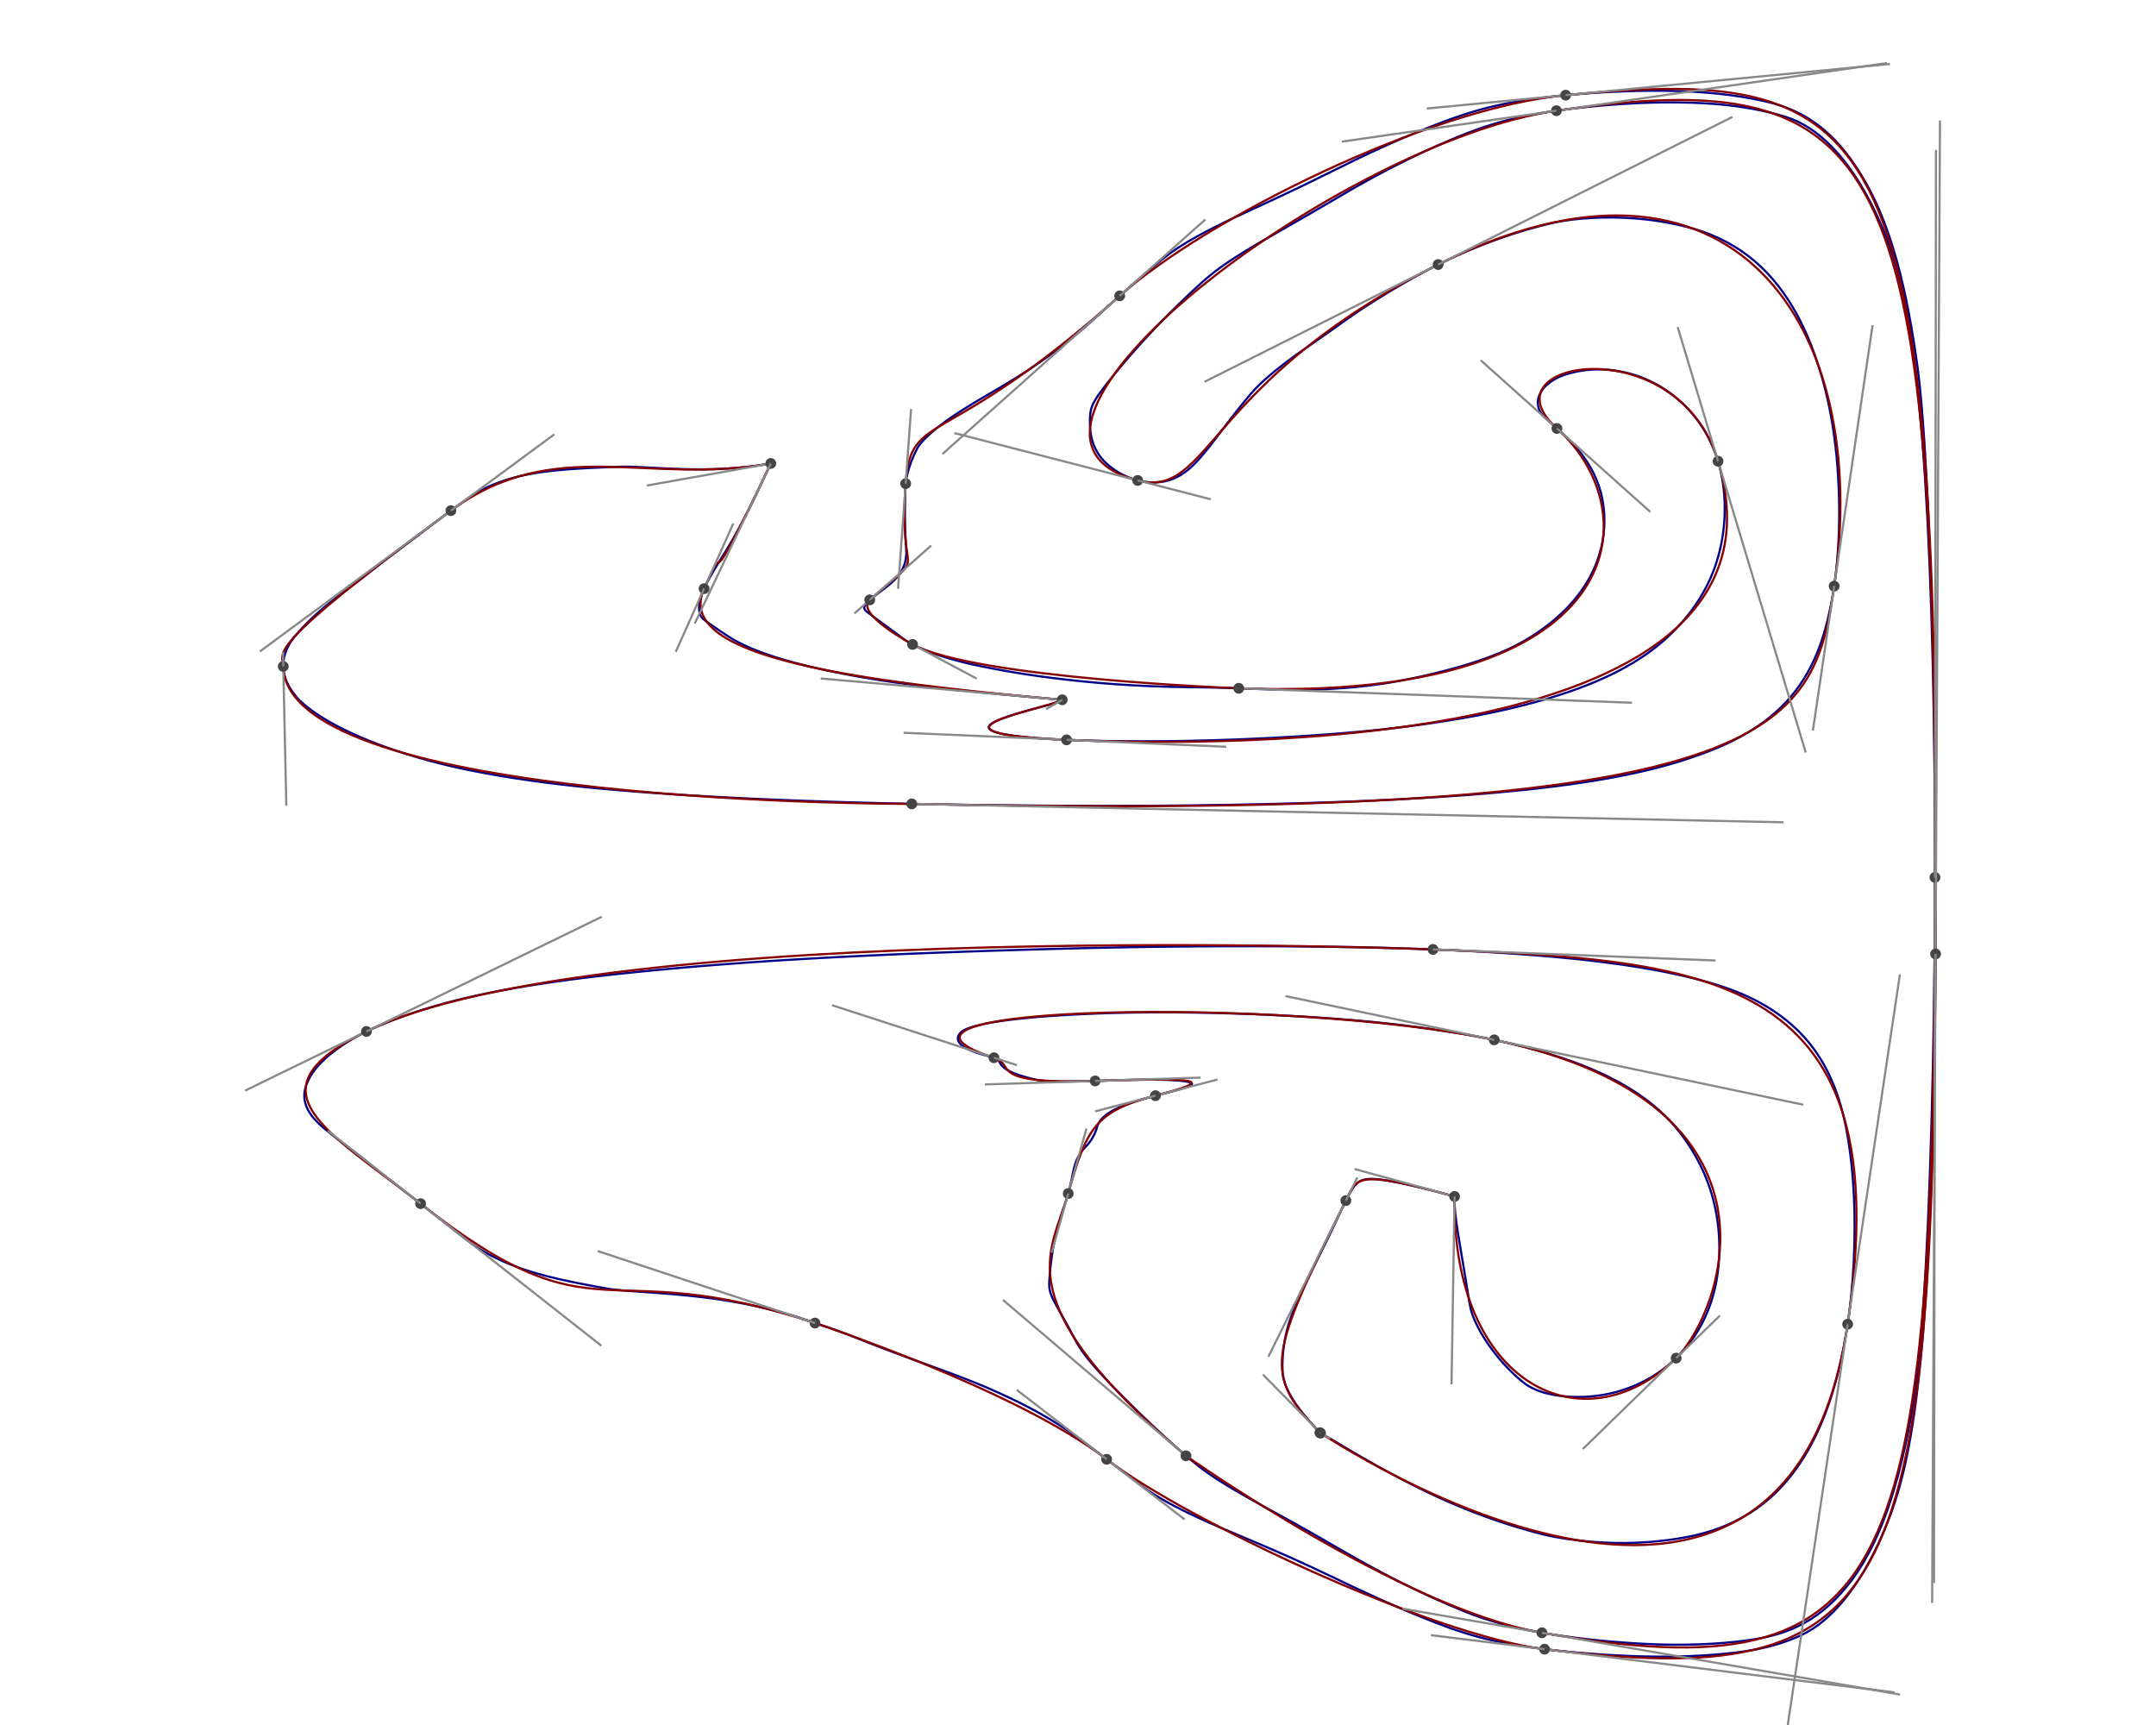 <svg width='800' height='640' xmlns='http://www.w3.org/2000/svg'>
<g transform='translate(0 100) scale(8)'>
  <path d='M61.252,53.963 C61.159,53.868 61.067,53.774 60.979,53.681 C60.891,53.588 60.807,53.496 60.727,53.405 C60.646,53.314 60.57,53.223 60.497,53.134 C60.424,53.044 60.354,52.955 60.288,52.867 C60.222,52.78 60.159,52.693 60.099,52.606 C60.039,52.52 59.984,52.433 59.932,52.348 C59.88,52.262 59.832,52.177 59.788,52.093 C59.744,52.008 59.705,51.924 59.67,51.841 C59.635,51.757 59.605,51.675 59.58,51.592 C59.554,51.51 59.534,51.428 59.519,51.347 C59.504,51.265 59.495,51.184 59.49,51.103 C59.485,51.022 59.483,50.942 59.482,50.861 C59.482,50.781 59.483,50.7 59.486,50.62 C59.488,50.54 59.493,50.46 59.499,50.379 C59.505,50.299 59.512,50.219 59.521,50.138 C59.529,50.057 59.539,49.976 59.551,49.895 C59.562,49.813 59.575,49.732 59.59,49.65 C59.604,49.569 59.621,49.487 59.639,49.406 C59.657,49.325 59.677,49.244 59.698,49.164 C59.719,49.084 59.742,49.003 59.766,48.923 C59.791,48.844 59.817,48.764 59.844,48.685 C59.871,48.605 59.899,48.526 59.928,48.447 C59.958,48.369 59.988,48.29 60.02,48.212 C60.051,48.133 60.084,48.055 60.117,47.977 C60.15,47.898 60.184,47.82 60.219,47.742 C60.253,47.664 60.289,47.585 60.324,47.507 C60.36,47.429 60.397,47.351 60.434,47.272 C60.47,47.194 60.508,47.116 60.545,47.038 C60.583,46.96 60.621,46.882 60.659,46.804 C60.697,46.726 60.735,46.649 60.774,46.571 C60.812,46.493 60.851,46.416 60.889,46.339 C60.928,46.261 60.966,46.184 61.005,46.107 C61.044,46.03 61.082,45.953 61.121,45.876 C61.159,45.799 61.198,45.722 61.236,45.646 C61.275,45.569 61.313,45.493 61.351,45.416 C61.389,45.34 61.427,45.264 61.464,45.187 C61.502,45.111 61.539,45.035 61.577,44.959 C61.614,44.883 61.65,44.807 61.687,44.732 C61.723,44.656 61.759,44.581 61.795,44.506 C61.831,44.43 61.867,44.356 61.902,44.281 C61.937,44.207 61.972,44.133 62.006,44.059 C62.041,43.986 62.075,43.912 62.109,43.84 C62.143,43.767 62.177,43.695 62.211,43.623 C62.245,43.552 62.278,43.481 62.312,43.411 C62.345,43.341 62.379,43.272 62.412,43.204 C62.446,43.137 62.479,43.07 62.513,43.005 C62.547,42.94 62.581,42.877 62.616,42.816 C62.65,42.755 62.686,42.696 62.723,42.64 C62.76,42.584 62.798,42.531 62.839,42.483 C62.879,42.434 62.923,42.39 62.971,42.351 C63.018,42.313 63.071,42.28 63.129,42.254 C63.188,42.227 63.254,42.208 63.326,42.195 C63.399,42.182 63.48,42.175 63.567,42.174 C63.655,42.173 63.75,42.178 63.851,42.186 C63.951,42.195 64.058,42.208 64.169,42.224 C64.28,42.24 64.395,42.259 64.512,42.28 C64.629,42.301 64.749,42.324 64.87,42.349 C64.991,42.373 65.113,42.399 65.237,42.426 C65.36,42.453 65.483,42.481 65.608,42.51 C65.732,42.538 65.856,42.568 65.981,42.598 C66.105,42.629 66.23,42.66 66.354,42.692 C66.478,42.723 66.602,42.755 66.726,42.788 C66.85,42.821 66.974,42.854 67.098,42.887 C67.221,42.92 67.344,42.954 67.467,42.988 C67.465,43.115 67.466,43.245 67.471,43.379 C67.476,43.513 67.486,43.651 67.501,43.794 C67.515,43.936 67.533,44.083 67.554,44.233 C67.575,44.383 67.599,44.536 67.624,44.692 C67.649,44.848 67.676,45.007 67.703,45.168 C67.73,45.328 67.757,45.492 67.784,45.656 C67.812,45.82 67.839,45.986 67.867,46.152 C67.894,46.318 67.921,46.484 67.949,46.651 C67.976,46.819 68.003,46.986 68.031,47.153 C68.058,47.321 68.086,47.488 68.113,47.655 C68.141,47.822 68.167,47.986 68.203,48.158 C68.24,48.33 68.309,48.526 68.398,48.729 C68.486,48.932 68.592,49.138 68.71,49.342 C68.828,49.546 68.958,49.747 69.097,49.942 C69.236,50.138 69.384,50.328 69.538,50.512 C69.693,50.695 69.855,50.871 70.022,51.04 C70.19,51.21 70.365,51.371 70.548,51.525 C70.73,51.679 70.921,51.805 71.118,51.898 C71.315,51.991 71.516,52.061 71.719,52.114 C71.922,52.167 72.126,52.204 72.325,52.23 C72.524,52.257 72.719,52.274 72.91,52.282 C73.1,52.29 73.285,52.29 73.466,52.282 C73.647,52.275 73.823,52.26 73.995,52.24 C74.167,52.22 74.335,52.194 74.499,52.163 C74.663,52.131 74.822,52.094 74.976,52.052 C75.131,52.01 75.282,51.963 75.427,51.911 C75.573,51.86 75.715,51.804 75.852,51.745 C75.99,51.685 76.123,51.622 76.252,51.556 C76.381,51.489 76.505,51.419 76.626,51.347 C76.746,51.274 76.863,51.198 76.976,51.12 C77.088,51.042 77.197,50.961 77.301,50.878 C77.405,50.795 77.505,50.71 77.6,50.623 C77.756,50.479 77.903,50.332 78.041,50.179 C78.178,50.026 78.306,49.868 78.426,49.707 C78.545,49.545 78.655,49.379 78.757,49.21 C78.858,49.041 78.951,48.869 79.036,48.693 C79.121,48.518 79.198,48.34 79.266,48.16 C79.335,47.98 79.395,47.797 79.448,47.613 C79.5,47.429 79.546,47.243 79.584,47.055 C79.622,46.867 79.653,46.678 79.677,46.488 C79.701,46.298 79.719,46.107 79.731,45.915 C79.742,45.722 79.748,45.529 79.747,45.336 C79.746,45.143 79.739,44.952 79.726,44.762 C79.713,44.572 79.695,44.384 79.67,44.197 C79.646,44.011 79.615,43.826 79.579,43.644 C79.543,43.461 79.502,43.28 79.454,43.102 C79.407,42.923 79.354,42.746 79.295,42.572 C79.235,42.397 79.171,42.225 79.1,42.055 C79.03,41.885 78.954,41.717 78.872,41.551 C78.791,41.386 78.704,41.223 78.612,41.062 C78.52,40.901 78.422,40.743 78.319,40.587 C78.216,40.431 78.107,40.277 77.992,40.125 C77.877,39.972 77.756,39.821 77.626,39.671 C77.497,39.522 77.358,39.374 77.208,39.228 C77.059,39.082 76.899,38.938 76.729,38.796 C76.559,38.654 76.378,38.514 76.186,38.377 C75.994,38.24 75.791,38.105 75.575,37.973 C75.36,37.841 75.132,37.711 74.892,37.585 C74.652,37.459 74.399,37.335 74.132,37.215 C73.865,37.095 73.585,36.978 73.29,36.864 C72.995,36.75 72.685,36.64 72.359,36.532 C72.034,36.425 71.692,36.32 71.334,36.22 C70.975,36.119 70.6,36.021 70.205,35.927 C69.811,35.834 69.397,35.743 68.965,35.657 C68.644,35.592 68.314,35.531 67.976,35.472 C67.639,35.413 67.297,35.357 66.95,35.304 C66.603,35.251 66.251,35.2 65.89,35.152 C65.529,35.103 65.165,35.057 64.801,35.015 C64.437,34.973 64.072,34.934 63.708,34.898 C63.343,34.862 62.979,34.829 62.615,34.799 C62.251,34.769 61.888,34.742 61.526,34.717 C61.163,34.691 60.802,34.668 60.443,34.647 C60.083,34.626 59.725,34.606 59.369,34.589 C59.013,34.571 58.659,34.555 58.308,34.541 C57.956,34.527 57.607,34.515 57.26,34.504 C56.914,34.493 56.57,34.484 56.23,34.476 C55.89,34.469 55.554,34.463 55.225,34.458 C54.897,34.454 54.577,34.451 54.266,34.449 C53.955,34.448 53.652,34.449 53.359,34.45 C53.066,34.452 52.781,34.455 52.506,34.46 C52.231,34.464 51.965,34.47 51.708,34.476 C51.451,34.483 51.203,34.491 50.964,34.5 C50.725,34.509 50.494,34.519 50.273,34.529 C50.051,34.539 49.838,34.55 49.634,34.561 C49.429,34.573 49.232,34.584 49.044,34.597 C48.855,34.609 48.674,34.622 48.501,34.635 C48.328,34.648 48.162,34.661 48.003,34.675 C47.844,34.689 47.693,34.703 47.548,34.718 C47.403,34.732 47.264,34.747 47.132,34.762 C47,34.777 46.875,34.792 46.755,34.807 C46.635,34.823 46.521,34.839 46.413,34.854 C46.305,34.87 46.202,34.886 46.105,34.902 C46.008,34.919 45.916,34.935 45.829,34.951 C45.742,34.968 45.66,34.984 45.583,35.001 C45.506,35.018 45.433,35.035 45.365,35.052 C45.297,35.069 45.234,35.086 45.174,35.103 C45.115,35.12 45.06,35.137 45.007,35.155 C44.955,35.172 44.907,35.189 44.862,35.207 C44.773,35.243 44.697,35.278 44.642,35.317 C44.587,35.356 44.546,35.397 44.515,35.436 C44.483,35.476 44.461,35.514 44.446,35.552 C44.432,35.59 44.426,35.627 44.427,35.663 C44.428,35.7 44.435,35.735 44.449,35.77 C44.463,35.804 44.483,35.838 44.509,35.871 C44.534,35.905 44.566,35.937 44.602,35.968 C44.638,36 44.68,36.031 44.726,36.061 C44.772,36.091 44.823,36.12 44.879,36.148 C44.935,36.177 44.995,36.204 45.06,36.231 C45.125,36.258 45.194,36.285 45.267,36.31 C45.341,36.336 45.418,36.361 45.5,36.385 C45.581,36.41 45.665,36.434 45.752,36.457 C45.839,36.48 45.928,36.503 46.009,36.526 C46.09,36.55 46.163,36.573 46.221,36.598 C46.279,36.623 46.314,36.648 46.324,36.674 C46.334,36.7 46.344,36.726 46.356,36.752 C46.368,36.777 46.381,36.803 46.397,36.827 C46.413,36.852 46.431,36.877 46.451,36.901 C46.471,36.925 46.494,36.949 46.518,36.972 C46.543,36.995 46.57,37.018 46.6,37.041 C46.63,37.063 46.662,37.085 46.696,37.106 C46.731,37.128 46.767,37.149 46.807,37.17 C46.846,37.19 46.888,37.211 46.931,37.23 C46.975,37.25 47.021,37.269 47.069,37.288 C47.117,37.307 47.168,37.326 47.22,37.344 C47.272,37.362 47.326,37.379 47.381,37.396 C47.437,37.414 47.494,37.43 47.553,37.447 C47.612,37.463 47.672,37.479 47.733,37.495 C47.794,37.511 47.856,37.526 47.918,37.541 C47.98,37.556 48.04,37.571 48.105,37.585 C48.137,37.592 48.173,37.598 48.213,37.604 C48.252,37.61 48.296,37.616 48.343,37.621 C48.39,37.626 48.441,37.63 48.495,37.634 C48.549,37.638 48.607,37.641 48.669,37.644 C48.73,37.647 48.795,37.65 48.864,37.652 C48.932,37.654 49.005,37.655 49.081,37.656 C49.157,37.657 49.236,37.658 49.319,37.658 C49.402,37.658 49.489,37.658 49.58,37.657 C49.67,37.656 49.765,37.655 49.863,37.654 C49.961,37.652 50.063,37.65 50.169,37.647 C50.275,37.645 50.384,37.642 50.498,37.639 C50.612,37.636 50.73,37.632 50.853,37.628 C50.975,37.624 51.102,37.62 51.233,37.616 C51.363,37.612 51.499,37.607 51.639,37.603 C51.779,37.599 51.924,37.595 52.073,37.591 C52.222,37.586 52.377,37.582 52.535,37.579 C52.693,37.575 52.851,37.572 53.006,37.57 C53.161,37.569 53.313,37.568 53.46,37.569 C53.606,37.569 53.746,37.572 53.882,37.574 C53.95,37.576 54.014,37.578 54.076,37.58 C54.139,37.582 54.2,37.585 54.259,37.588 C54.317,37.59 54.374,37.594 54.428,37.597 C54.482,37.6 54.534,37.604 54.584,37.608 C54.634,37.612 54.681,37.616 54.726,37.62 C54.771,37.625 54.814,37.629 54.854,37.634 C54.894,37.639 54.931,37.644 54.966,37.65 C55.001,37.655 55.033,37.661 55.062,37.666 C55.092,37.672 55.119,37.678 55.143,37.684 C55.166,37.691 55.188,37.697 55.206,37.704 C55.224,37.711 55.24,37.718 55.252,37.725 C55.265,37.732 55.274,37.739 55.281,37.747 C55.288,37.754 55.291,37.762 55.292,37.77 C55.293,37.778 55.291,37.786 55.285,37.795 C55.28,37.803 55.272,37.812 55.26,37.821 C55.249,37.83 55.235,37.839 55.217,37.849 C55.2,37.858 55.18,37.868 55.157,37.878 C55.133,37.888 55.107,37.898 55.078,37.909 C55.049,37.92 55.016,37.931 54.981,37.942 C54.946,37.953 54.908,37.965 54.867,37.977 C54.826,37.989 54.783,38.002 54.736,38.015 C54.69,38.027 54.641,38.041 54.589,38.055 C54.537,38.068 54.483,38.083 54.426,38.098 C54.369,38.113 54.309,38.128 54.247,38.144 C54.186,38.16 54.121,38.176 54.055,38.194 C53.988,38.211 53.92,38.229 53.848,38.248 C53.789,38.263 53.725,38.279 53.661,38.296 C53.596,38.313 53.529,38.33 53.461,38.348 C53.393,38.366 53.323,38.384 53.252,38.403 C53.182,38.422 53.111,38.442 53.04,38.462 C52.969,38.482 52.898,38.503 52.827,38.524 C52.757,38.545 52.687,38.567 52.618,38.589 C52.549,38.611 52.482,38.633 52.415,38.656 C52.349,38.679 52.284,38.702 52.221,38.726 C52.158,38.75 52.096,38.775 52.037,38.799 C51.977,38.824 51.92,38.85 51.864,38.875 C51.809,38.901 51.755,38.927 51.704,38.954 C51.653,38.981 51.604,39.008 51.557,39.035 C51.51,39.063 51.466,39.091 51.423,39.12 C51.38,39.149 51.34,39.178 51.301,39.208 C51.263,39.237 51.227,39.268 51.193,39.299 C51.159,39.329 51.128,39.361 51.099,39.392 C51.07,39.424 51.044,39.457 51.02,39.489 C50.996,39.522 50.975,39.555 50.957,39.589 C50.938,39.623 50.923,39.657 50.91,39.691 C50.897,39.725 50.888,39.76 50.877,39.795 C50.867,39.83 50.855,39.866 50.843,39.902 C50.83,39.938 50.816,39.974 50.801,40.01 C50.785,40.047 50.769,40.084 50.751,40.121 C50.732,40.158 50.713,40.196 50.692,40.234 C50.67,40.272 50.647,40.31 50.623,40.349 C50.598,40.388 50.571,40.427 50.541,40.467 C50.48,40.547 50.41,40.628 50.333,40.71 C50.256,40.792 50.182,40.875 50.12,40.962 C50.058,41.049 50.007,41.139 49.966,41.234 C49.924,41.328 49.888,41.428 49.856,41.532 C49.823,41.637 49.795,41.747 49.771,41.863 C49.746,41.978 49.723,42.1 49.698,42.227 C49.672,42.353 49.643,42.486 49.608,42.624 C49.573,42.762 49.533,42.906 49.488,43.056 C49.442,43.207 49.39,43.364 49.336,43.529 C49.282,43.693 49.228,43.862 49.176,44.033 C49.124,44.204 49.073,44.38 49.026,44.56 C48.979,44.74 48.936,44.926 48.896,45.118 C48.857,45.31 48.823,45.508 48.793,45.706 C48.764,45.905 48.739,46.105 48.718,46.305 C48.697,46.506 48.68,46.708 48.667,46.912 C48.654,47.116 48.666,47.318 48.742,47.518 C48.818,47.719 48.926,47.922 49.046,48.136 C49.166,48.349 49.296,48.575 49.431,48.817 C49.566,49.06 49.705,49.321 49.851,49.604 C49.997,49.887 50.212,50.213 50.519,50.591 C50.826,50.969 51.204,51.372 51.588,51.769 C51.973,52.166 52.372,52.567 52.79,52.974 C53.208,53.382 53.647,53.797 54.111,54.219 C54.575,54.641 55.058,55.074 55.6,55.499 C56.141,55.925 56.785,56.327 57.484,56.729 C58.182,57.131 58.931,57.537 59.721,57.971 C60.512,58.404 61.346,58.882 62.205,59.382 C63.065,59.882 63.942,60.365 64.872,60.836 C65.801,61.307 66.794,61.77 67.873,62.211 C68.951,62.652 70.177,62.992 71.527,63.224 C72.878,63.457 74.326,63.617 75.836,63.712 C77.346,63.807 78.914,63.811 80.504,63.64 C82.094,63.468 83.637,63.162 85.106,61.689 C86.575,60.215 87.888,57.773 88.762,52.49 C89.637,47.208 89.989,28.508 89.578,15.888 C89.168,3.267 88.181,-0.194 86.958,-2.716 C85.734,-5.238 84.289,-6.623 82.843,-7.073 C81.398,-7.523 79.89,-7.693 78.429,-7.738 C76.968,-7.783 75.559,-7.717 74.22,-7.598 C72.881,-7.48 71.617,-7.309 70.456,-7.058 C69.295,-6.806 68.278,-6.432 67.345,-6.039 C66.413,-5.647 65.566,-5.247 64.772,-4.843 C63.977,-4.44 63.231,-4.032 62.507,-3.61 C61.783,-3.189 61.087,-2.776 60.434,-2.402 C59.78,-2.028 59.166,-1.681 58.592,-1.348 C58.017,-1.016 57.484,-0.692 56.998,-0.368 C56.512,-0.044 56.089,0.289 55.717,0.625 C55.346,0.962 54.999,1.289 54.673,1.607 C54.347,1.924 54.042,2.232 53.755,2.53 C53.468,2.829 53.199,3.118 52.945,3.398 C52.691,3.678 52.451,3.95 52.226,4.213 C51.999,4.478 51.786,4.734 51.581,4.99 C51.375,5.246 51.181,5.493 51.012,5.725 C50.844,5.958 50.715,6.175 50.645,6.362 C50.575,6.549 50.566,6.71 50.558,6.864 C50.551,7.018 50.551,7.164 50.559,7.301 C50.567,7.438 50.583,7.568 50.606,7.691 C50.629,7.813 50.66,7.929 50.697,8.039 C50.734,8.149 50.778,8.254 50.829,8.353 C50.879,8.452 50.937,8.545 51,8.633 C51.063,8.721 51.132,8.804 51.206,8.882 C51.28,8.96 51.359,9.032 51.441,9.1 C51.523,9.168 51.609,9.232 51.695,9.29 C51.782,9.349 51.869,9.402 51.957,9.452 C52.045,9.501 52.134,9.546 52.222,9.586 C52.311,9.627 52.4,9.663 52.488,9.694 C52.576,9.726 52.664,9.754 52.752,9.777 C52.839,9.8 52.926,9.819 53.012,9.834 C53.098,9.849 53.183,9.86 53.267,9.867 C53.351,9.874 53.434,9.877 53.515,9.877 C53.596,9.876 53.676,9.872 53.754,9.864 C53.833,9.856 53.909,9.845 53.985,9.831 C54.06,9.816 54.134,9.798 54.206,9.776 C54.278,9.755 54.348,9.73 54.417,9.703 C54.485,9.675 54.552,9.644 54.618,9.611 C54.683,9.577 54.747,9.541 54.81,9.502 C54.872,9.462 54.933,9.42 54.993,9.376 C55.053,9.331 55.111,9.284 55.168,9.235 C55.226,9.185 55.281,9.134 55.337,9.079 C55.392,9.025 55.448,8.968 55.504,8.909 C55.56,8.849 55.616,8.787 55.673,8.723 C55.73,8.658 55.787,8.591 55.845,8.521 C55.903,8.452 55.962,8.38 56.022,8.305 C56.081,8.23 56.142,8.153 56.204,8.074 C56.266,7.994 56.329,7.912 56.393,7.828 C56.457,7.743 56.523,7.656 56.59,7.567 C56.658,7.477 56.727,7.385 56.799,7.291 C56.87,7.197 56.945,7.099 57.022,7 C57.099,6.9 57.178,6.799 57.259,6.695 C57.339,6.592 57.422,6.487 57.507,6.381 C57.592,6.275 57.679,6.167 57.768,6.059 C57.858,5.95 57.95,5.84 58.047,5.729 C58.143,5.619 58.248,5.507 58.363,5.393 C58.477,5.28 58.601,5.165 58.732,5.049 C58.863,4.933 59.002,4.815 59.148,4.696 C59.294,4.577 59.447,4.457 59.606,4.336 C59.765,4.214 59.93,4.092 60.101,3.968 C60.273,3.845 60.45,3.72 60.633,3.595 C60.815,3.47 61.002,3.343 61.192,3.21 C61.383,3.077 61.58,2.939 61.783,2.795 C61.986,2.651 62.196,2.499 62.413,2.345 C62.63,2.191 62.854,2.037 63.085,1.882 C63.317,1.728 63.555,1.573 63.801,1.418 C64.047,1.263 64.3,1.108 64.559,0.953 C64.819,0.798 65.086,0.643 65.359,0.489 C65.633,0.335 65.914,0.18 66.196,0.031 C66.478,-0.118 66.758,-0.26 67.042,-0.397 C67.326,-0.534 67.614,-0.666 67.906,-0.793 C68.199,-0.92 68.495,-1.042 68.793,-1.158 C69.091,-1.274 69.392,-1.385 69.695,-1.49 C69.997,-1.595 70.302,-1.694 70.609,-1.787 C70.916,-1.88 71.224,-1.966 71.534,-2.046 C71.843,-2.126 72.154,-2.198 72.463,-2.249 C72.773,-2.3 73.079,-2.336 73.382,-2.361 C73.684,-2.387 73.983,-2.404 74.277,-2.411 C74.664,-2.419 75.041,-2.415 75.408,-2.397 C75.775,-2.38 76.132,-2.349 76.479,-2.307 C76.825,-2.265 77.162,-2.211 77.488,-2.147 C77.814,-2.083 78.13,-2.009 78.435,-1.925 C78.74,-1.841 79.027,-1.745 79.299,-1.637 C79.57,-1.529 79.827,-1.41 80.072,-1.281 C80.316,-1.151 80.547,-1.011 80.767,-0.862 C80.986,-0.712 81.195,-0.552 81.393,-0.383 C81.591,-0.214 81.778,-0.035 81.956,0.152 C82.134,0.339 82.302,0.535 82.462,0.737 C82.621,0.94 82.772,1.151 82.915,1.368 C83.058,1.585 83.193,1.81 83.32,2.041 C83.448,2.271 83.568,2.509 83.681,2.752 C83.795,2.996 83.901,3.245 84.002,3.501 C84.102,3.756 84.196,4.017 84.285,4.283 C84.373,4.549 84.456,4.82 84.533,5.096 C84.61,5.372 84.682,5.652 84.748,5.937 C84.814,6.222 84.874,6.511 84.927,6.806 C84.981,7.1 85.028,7.4 85.07,7.703 C85.112,8.007 85.148,8.313 85.178,8.621 C85.209,8.93 85.234,9.24 85.253,9.553 C85.273,9.865 85.287,10.179 85.296,10.493 C85.304,10.808 85.308,11.122 85.306,11.433 C85.304,11.744 85.297,12.05 85.285,12.348 C85.273,12.647 85.256,12.939 85.234,13.224 C85.213,13.509 85.186,13.789 85.155,14.062 C85.123,14.334 85.087,14.601 85.046,14.863 C85.005,15.124 84.959,15.379 84.908,15.629 C84.857,15.879 84.801,16.123 84.741,16.362 C84.68,16.6 84.614,16.833 84.542,17.06 C84.47,17.287 84.392,17.508 84.305,17.724 C84.218,17.94 84.124,18.151 84.021,18.356 C83.917,18.561 83.806,18.76 83.686,18.953 C83.567,19.146 83.438,19.333 83.301,19.514 C83.163,19.695 83.016,19.871 82.859,20.04 C82.702,20.21 82.535,20.374 82.357,20.533 C82.179,20.692 81.99,20.845 81.79,20.994 C81.589,21.142 81.376,21.285 81.15,21.423 C80.924,21.562 80.685,21.695 80.431,21.823 C80.178,21.952 79.909,22.075 79.625,22.194 C79.341,22.313 79.041,22.427 78.731,22.536 C78.422,22.646 78.103,22.751 77.775,22.85 C77.446,22.949 77.109,23.043 76.761,23.131 C76.414,23.219 76.057,23.303 75.69,23.381 C75.323,23.459 74.947,23.533 74.56,23.602 C74.174,23.671 73.777,23.736 73.371,23.796 C72.964,23.857 72.548,23.915 72.121,23.969 C71.694,24.023 71.257,24.074 70.809,24.122 C70.361,24.169 69.902,24.214 69.433,24.256 C68.964,24.299 68.483,24.338 67.993,24.375 C67.503,24.411 67.006,24.446 66.507,24.477 C66.007,24.509 65.504,24.538 64.998,24.565 C64.491,24.592 63.981,24.616 63.468,24.639 C62.955,24.661 62.439,24.681 61.919,24.699 C61.4,24.717 60.878,24.734 60.352,24.749 C59.827,24.764 59.299,24.778 58.769,24.79 C58.238,24.802 57.704,24.813 57.169,24.823 C56.633,24.833 56.094,24.841 55.559,24.848 C55.291,24.851 55.023,24.854 54.755,24.857 C54.488,24.86 54.22,24.862 53.953,24.865 C53.686,24.867 53.42,24.869 53.153,24.87 C52.887,24.871 52.621,24.873 52.355,24.873 C52.09,24.874 51.824,24.875 51.559,24.875 C51.294,24.875 51.03,24.875 50.765,24.874 C50.501,24.874 50.237,24.873 49.974,24.872 C49.711,24.871 49.448,24.87 49.185,24.869 C48.922,24.868 48.66,24.866 48.399,24.864 C48.137,24.862 47.876,24.86 47.615,24.858 C47.354,24.856 47.094,24.854 46.834,24.851 C46.574,24.848 46.315,24.845 46.056,24.842 C45.797,24.839 45.537,24.836 45.279,24.832 C45.02,24.829 44.763,24.825 44.506,24.821 C44.25,24.817 43.995,24.813 43.741,24.809 C43.487,24.804 43.233,24.8 42.981,24.795 C42.729,24.79 42.479,24.785 42.229,24.779 C41.979,24.774 41.73,24.769 41.482,24.763 C41.235,24.757 40.988,24.751 40.743,24.745 C40.497,24.739 40.252,24.732 40.009,24.725 C39.765,24.719 39.523,24.712 39.281,24.705 C39.04,24.698 38.799,24.69 38.56,24.682 C38.32,24.675 38.081,24.667 37.843,24.658 C37.605,24.65 37.367,24.642 37.13,24.633 C36.892,24.624 36.653,24.615 36.413,24.605 C36.173,24.596 35.934,24.586 35.697,24.576 C35.46,24.566 35.225,24.555 34.991,24.545 C34.758,24.534 34.526,24.523 34.296,24.512 C34.066,24.501 33.838,24.489 33.612,24.477 C33.386,24.465 33.162,24.453 32.94,24.441 C32.718,24.429 32.499,24.416 32.281,24.403 C32.063,24.39 31.848,24.377 31.635,24.363 C31.421,24.35 31.21,24.336 31.001,24.322 C30.792,24.308 30.585,24.293 30.38,24.279 C30.176,24.264 29.973,24.249 29.773,24.234 C29.572,24.219 29.374,24.203 29.178,24.187 C28.981,24.172 28.787,24.156 28.595,24.139 C28.404,24.123 28.214,24.106 28.027,24.089 C27.84,24.072 27.655,24.055 27.473,24.037 C27.29,24.019 27.11,24.001 26.931,23.982 C26.752,23.964 26.576,23.945 26.401,23.925 C26.226,23.905 26.053,23.885 25.881,23.865 C25.71,23.844 25.54,23.823 25.372,23.802 C25.203,23.78 25.036,23.758 24.871,23.736 C24.705,23.713 24.541,23.69 24.378,23.666 C24.215,23.643 24.053,23.618 23.893,23.594 C23.732,23.569 23.573,23.544 23.414,23.518 C23.256,23.492 23.099,23.465 22.943,23.438 C22.787,23.411 22.632,23.383 22.478,23.355 C22.324,23.326 22.172,23.297 22.02,23.267 C21.869,23.237 21.719,23.207 21.57,23.176 C21.422,23.144 21.274,23.112 21.128,23.079 C20.982,23.047 20.838,23.013 20.694,22.979 C20.551,22.944 20.409,22.909 20.268,22.873 C20.127,22.837 19.988,22.8 19.851,22.762 C19.713,22.724 19.576,22.686 19.442,22.647 C19.307,22.607 19.174,22.568 19.042,22.527 C18.91,22.487 18.78,22.446 18.652,22.405 C18.523,22.364 18.396,22.322 18.271,22.279 C18.146,22.237 18.022,22.194 17.9,22.15 C17.779,22.106 17.659,22.062 17.54,22.018 C17.422,21.973 17.306,21.928 17.191,21.882 C17.077,21.836 16.964,21.79 16.853,21.743 C16.743,21.697 16.634,21.649 16.527,21.602 C16.42,21.554 16.315,21.506 16.212,21.458 C16.108,21.409 16.007,21.36 15.907,21.31 C15.807,21.26 15.708,21.21 15.612,21.159 C15.515,21.108 15.421,21.056 15.328,21.004 C15.235,20.951 15.144,20.898 15.056,20.845 C14.967,20.791 14.88,20.737 14.796,20.682 C14.712,20.627 14.629,20.571 14.55,20.515 C14.47,20.458 14.393,20.401 14.318,20.344 C14.244,20.286 14.172,20.228 14.103,20.169 C14.034,20.11 13.968,20.05 13.906,19.989 C13.844,19.929 13.787,19.868 13.735,19.806 C13.683,19.744 13.634,19.681 13.588,19.618 C13.559,19.579 13.533,19.54 13.507,19.501 C13.481,19.462 13.457,19.423 13.434,19.384 C13.411,19.344 13.389,19.305 13.369,19.266 C13.349,19.227 13.33,19.188 13.312,19.148 C13.294,19.109 13.278,19.069 13.263,19.03 C13.248,18.991 13.234,18.951 13.222,18.912 C13.21,18.872 13.199,18.833 13.189,18.793 C13.18,18.754 13.171,18.715 13.165,18.675 C13.152,18.596 13.143,18.517 13.14,18.438 C13.137,18.358 13.139,18.279 13.147,18.2 C13.154,18.121 13.167,18.042 13.185,17.963 C13.203,17.884 13.227,17.805 13.256,17.726 C13.285,17.648 13.319,17.569 13.358,17.49 C13.397,17.412 13.442,17.334 13.493,17.258 C13.543,17.182 13.599,17.107 13.659,17.035 C13.719,16.962 13.78,16.891 13.841,16.822 C13.902,16.753 13.963,16.685 14.024,16.619 C14.086,16.553 14.148,16.488 14.21,16.425 C14.272,16.362 14.334,16.301 14.396,16.24 C14.458,16.18 14.521,16.121 14.584,16.063 C14.646,16.005 14.709,15.948 14.772,15.893 C14.835,15.837 14.898,15.782 14.961,15.729 C15.024,15.675 15.087,15.623 15.15,15.571 C15.213,15.519 15.276,15.468 15.339,15.418 C15.402,15.368 15.464,15.318 15.527,15.269 C15.59,15.22 15.653,15.172 15.715,15.124 C15.778,15.076 15.84,15.029 15.902,14.982 C15.964,14.936 16.026,14.889 16.088,14.843 C16.15,14.797 16.211,14.751 16.273,14.706 C16.334,14.66 16.395,14.615 16.456,14.57 C16.517,14.524 16.577,14.479 16.637,14.434 C16.698,14.389 16.758,14.344 16.817,14.298 C16.877,14.252 16.936,14.204 16.995,14.157 C17.054,14.11 17.113,14.063 17.171,14.017 C17.23,13.971 17.288,13.925 17.346,13.879 C17.403,13.833 17.46,13.789 17.517,13.745 C17.573,13.701 17.628,13.658 17.683,13.616 C17.738,13.574 17.793,13.532 17.847,13.491 C17.901,13.45 17.955,13.409 18.008,13.369 C18.062,13.329 18.115,13.289 18.167,13.249 C18.22,13.209 18.273,13.17 18.325,13.13 C18.377,13.091 18.429,13.052 18.481,13.013 C18.532,12.974 18.584,12.935 18.635,12.897 C18.687,12.858 18.738,12.82 18.789,12.781 C18.84,12.743 18.891,12.704 18.942,12.666 C18.992,12.628 19.043,12.59 19.094,12.552 C19.144,12.514 19.194,12.476 19.245,12.438 C19.295,12.4 19.345,12.362 19.395,12.324 C19.445,12.286 19.495,12.248 19.545,12.211 C19.594,12.173 19.644,12.135 19.694,12.098 C19.744,12.06 19.793,12.023 19.843,11.985 C19.892,11.948 19.942,11.91 19.991,11.873 C20.04,11.835 20.09,11.798 20.139,11.761 C20.188,11.724 20.237,11.686 20.287,11.649 C20.336,11.612 20.385,11.575 20.434,11.538 C20.483,11.501 20.532,11.465 20.581,11.428 C20.63,11.391 20.679,11.354 20.728,11.318 C20.777,11.281 20.826,11.245 20.875,11.209 C20.924,11.173 20.973,11.137 21.022,11.101 C21.071,11.065 21.119,11.029 21.168,10.994 C21.217,10.959 21.266,10.923 21.315,10.888 C21.364,10.853 21.413,10.818 21.462,10.784 C21.511,10.749 21.559,10.715 21.608,10.68 C21.657,10.646 21.706,10.613 21.756,10.579 C21.805,10.546 21.854,10.514 21.904,10.482 C21.954,10.45 22.004,10.418 22.054,10.388 C22.104,10.357 22.155,10.328 22.206,10.299 C22.257,10.27 22.309,10.241 22.361,10.214 C22.413,10.186 22.467,10.16 22.521,10.134 C22.575,10.108 22.629,10.083 22.683,10.058 C22.737,10.034 22.791,10.01 22.846,9.987 C22.9,9.965 22.955,9.942 23.01,9.921 C23.064,9.9 23.119,9.879 23.174,9.859 C23.229,9.84 23.285,9.82 23.34,9.802 C23.396,9.783 23.452,9.765 23.508,9.747 C23.564,9.73 23.62,9.713 23.677,9.697 C23.733,9.68 23.79,9.665 23.847,9.649 C23.904,9.634 23.961,9.619 24.019,9.605 C24.076,9.591 24.134,9.578 24.192,9.564 C24.25,9.551 24.309,9.539 24.367,9.526 C24.426,9.514 24.485,9.503 24.544,9.491 C24.603,9.48 24.663,9.469 24.722,9.459 C24.782,9.448 24.842,9.438 24.902,9.429 C24.963,9.419 25.023,9.41 25.084,9.401 C25.145,9.393 25.206,9.384 25.267,9.376 C25.329,9.368 25.39,9.36 25.452,9.353 C25.514,9.345 25.576,9.338 25.639,9.331 C25.701,9.325 25.764,9.318 25.827,9.312 C25.89,9.306 25.954,9.3 26.017,9.294 C26.081,9.288 26.145,9.283 26.209,9.278 C26.273,9.272 26.338,9.267 26.403,9.263 C26.468,9.258 26.533,9.253 26.598,9.249 C26.663,9.244 26.729,9.24 26.795,9.236 C26.861,9.232 26.927,9.228 26.994,9.224 C27.061,9.221 27.127,9.217 27.195,9.213 C27.262,9.21 27.329,9.207 27.397,9.203 C27.465,9.2 27.533,9.197 27.601,9.193 C27.669,9.19 27.738,9.187 27.807,9.184 C27.876,9.181 27.945,9.178 28.014,9.175 C28.084,9.172 28.154,9.168 28.224,9.165 C28.294,9.162 28.365,9.159 28.435,9.156 C28.506,9.153 28.577,9.15 28.649,9.148 C28.72,9.145 28.792,9.142 28.864,9.141 C28.935,9.139 29.005,9.14 29.075,9.141 C29.145,9.142 29.215,9.144 29.285,9.146 C29.354,9.148 29.424,9.151 29.494,9.154 C29.564,9.157 29.634,9.16 29.704,9.164 C29.774,9.167 29.844,9.171 29.915,9.175 C29.986,9.178 30.057,9.182 30.129,9.186 C30.2,9.19 30.272,9.194 30.345,9.198 C30.417,9.201 30.49,9.205 30.563,9.209 C30.636,9.213 30.71,9.216 30.784,9.22 C30.858,9.224 30.933,9.227 31.008,9.23 C31.083,9.234 31.158,9.237 31.234,9.24 C31.31,9.243 31.386,9.246 31.463,9.248 C31.54,9.251 31.617,9.253 31.695,9.255 C31.772,9.257 31.85,9.259 31.929,9.26 C32.008,9.262 32.087,9.263 32.166,9.264 C32.246,9.265 32.326,9.265 32.406,9.266 C32.487,9.266 32.568,9.265 32.649,9.265 C32.73,9.264 32.812,9.263 32.894,9.262 C32.977,9.26 33.059,9.258 33.142,9.256 C33.225,9.253 33.309,9.25 33.393,9.247 C33.477,9.243 33.561,9.239 33.646,9.235 C33.73,9.23 33.816,9.225 33.901,9.219 C33.987,9.213 34.073,9.207 34.159,9.2 C34.246,9.193 34.333,9.185 34.42,9.177 C34.507,9.168 34.595,9.159 34.682,9.15 C34.77,9.14 34.858,9.129 34.947,9.118 C35.035,9.106 35.124,9.094 35.213,9.081 C35.303,9.068 35.392,9.054 35.482,9.04 C35.571,9.025 35.661,9.009 35.752,8.993 C35.713,9.075 35.674,9.156 35.636,9.237 C35.598,9.318 35.56,9.398 35.523,9.478 C35.486,9.557 35.449,9.636 35.412,9.714 C35.376,9.793 35.339,9.87 35.303,9.947 C35.267,10.024 35.231,10.101 35.195,10.176 C35.16,10.252 35.124,10.327 35.088,10.402 C35.053,10.476 35.017,10.551 34.981,10.625 C34.945,10.7 34.909,10.774 34.873,10.848 C34.836,10.923 34.799,10.997 34.762,11.072 C34.725,11.147 34.687,11.221 34.649,11.297 C34.61,11.372 34.572,11.447 34.532,11.522 C34.493,11.597 34.453,11.672 34.413,11.747 C34.373,11.822 34.332,11.897 34.291,11.973 C34.249,12.049 34.206,12.128 34.163,12.205 C34.12,12.282 34.077,12.359 34.034,12.434 C33.991,12.51 33.947,12.584 33.904,12.658 C33.86,12.732 33.816,12.804 33.773,12.877 C33.729,12.949 33.685,13.021 33.642,13.092 C33.598,13.163 33.554,13.233 33.511,13.303 C33.468,13.373 33.425,13.442 33.382,13.511 C33.339,13.58 33.297,13.649 33.255,13.717 C33.213,13.785 33.172,13.853 33.131,13.921 C33.09,13.988 33.051,14.056 33.012,14.123 C32.973,14.19 32.935,14.257 32.898,14.324 C32.861,14.39 32.825,14.457 32.791,14.523 C32.757,14.589 32.724,14.656 32.693,14.722 C32.662,14.788 32.633,14.853 32.606,14.919 C32.578,14.985 32.554,15.05 32.532,15.115 C32.509,15.181 32.49,15.246 32.474,15.31 C32.458,15.375 32.446,15.439 32.438,15.502 C32.43,15.565 32.425,15.628 32.425,15.689 C32.425,15.75 32.43,15.81 32.44,15.87 C32.45,15.93 32.466,15.99 32.494,16.049 C32.521,16.108 32.563,16.165 32.632,16.221 C32.701,16.276 32.779,16.331 32.854,16.385 C32.93,16.439 33.006,16.492 33.082,16.545 C33.159,16.598 33.235,16.651 33.312,16.703 C33.389,16.755 33.466,16.807 33.543,16.858 C33.62,16.909 33.698,16.96 33.775,17.01 C33.853,17.061 33.932,17.11 34.016,17.16 C34.1,17.209 34.189,17.258 34.283,17.306 C34.376,17.354 34.474,17.402 34.576,17.449 C34.678,17.497 34.785,17.543 34.896,17.59 C35.007,17.636 35.123,17.681 35.242,17.727 C35.362,17.772 35.486,17.816 35.614,17.86 C35.742,17.904 35.875,17.948 36.011,17.991 C36.147,18.033 36.287,18.076 36.432,18.118 C36.576,18.159 36.724,18.2 36.876,18.241 C37.028,18.282 37.184,18.322 37.344,18.361 C37.504,18.401 37.667,18.44 37.835,18.478 C38.002,18.517 38.174,18.555 38.349,18.592 C38.524,18.63 38.703,18.667 38.886,18.703 C39.069,18.739 39.256,18.775 39.448,18.811 C39.64,18.847 39.836,18.882 40.038,18.917 C40.239,18.951 40.446,18.986 40.674,19.022 C40.901,19.059 41.153,19.098 41.451,19.141 C41.749,19.184 42.072,19.228 42.399,19.27 C42.727,19.313 43.063,19.354 43.408,19.393 C43.754,19.433 44.109,19.472 44.466,19.508 C44.823,19.545 45.169,19.579 45.507,19.612 C45.846,19.645 46.178,19.676 46.504,19.707 C46.83,19.737 47.15,19.766 47.463,19.794 C47.777,19.822 48.083,19.849 48.383,19.876 C48.684,19.902 48.977,19.928 49.268,19.954 C49.22,19.982 49.168,20.009 49.106,20.036 C49.044,20.063 48.975,20.089 48.899,20.114 C48.823,20.14 48.74,20.165 48.652,20.189 C48.564,20.213 48.472,20.236 48.382,20.26 C48.292,20.283 48.202,20.307 48.114,20.33 C48.025,20.353 47.938,20.376 47.852,20.4 C47.767,20.423 47.683,20.446 47.6,20.469 C47.518,20.491 47.437,20.514 47.359,20.537 C47.28,20.56 47.204,20.582 47.13,20.605 C47.055,20.627 46.984,20.65 46.914,20.672 C46.845,20.695 46.778,20.717 46.714,20.739 C46.65,20.762 46.588,20.784 46.53,20.806 C46.471,20.828 46.416,20.85 46.363,20.872 C46.31,20.894 46.261,20.916 46.215,20.937 C46.169,20.959 46.125,20.981 46.088,21.001 C46.05,21.022 46.018,21.04 45.991,21.059 C45.964,21.077 45.941,21.094 45.923,21.111 C45.905,21.128 45.89,21.145 45.88,21.162 C45.869,21.178 45.862,21.194 45.859,21.21 C45.856,21.226 45.858,21.242 45.863,21.257 C45.868,21.273 45.876,21.288 45.89,21.303 C45.903,21.319 45.92,21.334 45.941,21.348 C45.962,21.363 45.988,21.378 46.018,21.392 C46.048,21.406 46.082,21.42 46.121,21.434 C46.16,21.448 46.204,21.462 46.252,21.476 C46.3,21.489 46.353,21.503 46.41,21.516 C46.468,21.529 46.531,21.542 46.598,21.555 C46.666,21.567 46.739,21.58 46.817,21.592 C46.895,21.604 46.978,21.616 47.067,21.628 C47.155,21.64 47.249,21.651 47.349,21.662 C47.449,21.674 47.555,21.684 47.666,21.695 C47.777,21.705 47.894,21.716 48.018,21.725 C48.142,21.735 48.274,21.745 48.411,21.754 C48.548,21.763 48.691,21.772 48.841,21.78 C48.99,21.789 49.146,21.797 49.309,21.804 C49.471,21.812 49.64,21.819 49.815,21.825 C49.99,21.832 50.172,21.838 50.36,21.844 C50.549,21.849 50.743,21.855 50.945,21.859 C51.146,21.864 51.354,21.867 51.567,21.87 C51.781,21.873 51.999,21.875 52.221,21.877 C52.443,21.879 52.669,21.879 52.9,21.88 C53.13,21.88 53.364,21.879 53.602,21.878 C53.841,21.876 54.083,21.874 54.33,21.871 C54.576,21.868 54.826,21.864 55.08,21.859 C55.334,21.854 55.593,21.848 55.854,21.841 C56.116,21.835 56.382,21.827 56.651,21.818 C56.92,21.809 57.192,21.799 57.466,21.789 C57.74,21.778 58.018,21.765 58.289,21.753 C58.559,21.74 58.824,21.728 59.09,21.714 C59.355,21.7 59.619,21.685 59.884,21.67 C60.148,21.654 60.413,21.637 60.678,21.62 C60.943,21.602 61.208,21.584 61.473,21.564 C61.738,21.545 62.004,21.524 62.27,21.502 C62.535,21.481 62.801,21.457 63.067,21.433 C63.333,21.408 63.599,21.382 63.865,21.354 C64.13,21.326 64.396,21.296 64.661,21.265 C64.926,21.234 65.191,21.202 65.455,21.167 C65.719,21.133 65.982,21.097 66.245,21.059 C66.507,21.022 66.769,20.982 67.03,20.941 C67.29,20.9 67.55,20.857 67.808,20.812 C68.066,20.768 68.32,20.721 68.571,20.673 C68.822,20.625 69.069,20.575 69.312,20.523 C69.555,20.472 69.794,20.418 70.029,20.363 C70.264,20.308 70.495,20.251 70.724,20.192 C70.911,20.144 71.093,20.096 71.271,20.047 C71.449,19.998 71.622,19.948 71.79,19.898 C71.958,19.848 72.122,19.797 72.282,19.746 C72.441,19.696 72.597,19.644 72.748,19.592 C72.899,19.54 73.046,19.488 73.19,19.436 C73.333,19.383 73.473,19.33 73.608,19.276 C73.744,19.223 73.877,19.169 74.005,19.114 C74.134,19.06 74.259,19.005 74.381,18.95 C74.503,18.894 74.623,18.838 74.739,18.782 C74.856,18.725 74.971,18.667 75.081,18.609 C75.302,18.493 75.516,18.374 75.719,18.253 C75.922,18.131 76.116,18.007 76.3,17.881 C76.484,17.754 76.659,17.625 76.825,17.494 C76.992,17.362 77.149,17.228 77.298,17.092 C77.447,16.955 77.589,16.816 77.725,16.674 C77.861,16.533 77.992,16.389 78.116,16.242 C78.24,16.095 78.358,15.945 78.471,15.793 C78.583,15.64 78.69,15.485 78.791,15.327 C78.891,15.168 78.986,15.007 79.075,14.844 C79.164,14.68 79.247,14.514 79.323,14.343 C79.399,14.173 79.469,13.998 79.533,13.82 C79.596,13.64 79.653,13.46 79.704,13.277 C79.754,13.095 79.798,12.911 79.835,12.725 C79.872,12.54 79.903,12.353 79.927,12.165 C79.952,11.976 79.97,11.787 79.981,11.596 C79.993,11.405 79.998,11.214 79.997,11.023 C79.995,10.833 79.988,10.644 79.974,10.456 C79.959,10.269 79.939,10.083 79.911,9.898 C79.884,9.714 79.85,9.532 79.809,9.351 C79.768,9.171 79.72,8.993 79.665,8.818 C79.61,8.642 79.548,8.469 79.478,8.3 C79.408,8.13 79.331,7.963 79.245,7.8 C79.16,7.637 79.066,7.478 78.966,7.322 C78.865,7.167 78.757,7.016 78.642,6.869 C78.526,6.722 78.404,6.58 78.274,6.443 C78.144,6.306 78.006,6.174 77.861,6.048 C77.717,5.922 77.564,5.803 77.406,5.688 C77.291,5.605 77.174,5.528 77.055,5.455 C76.936,5.383 76.816,5.315 76.694,5.253 C76.573,5.19 76.45,5.133 76.326,5.08 C76.203,5.027 76.078,4.979 75.953,4.936 C75.828,4.893 75.703,4.855 75.577,4.822 C75.451,4.788 75.325,4.76 75.2,4.735 C75.074,4.711 74.95,4.69 74.825,4.674 C74.701,4.658 74.577,4.647 74.453,4.64 C74.33,4.633 74.207,4.63 74.084,4.632 C73.962,4.634 73.84,4.64 73.72,4.651 C73.599,4.661 73.48,4.675 73.362,4.694 C73.245,4.712 73.129,4.734 73.014,4.76 C72.9,4.786 72.788,4.816 72.678,4.85 C72.568,4.883 72.461,4.92 72.359,4.964 C72.257,5.007 72.161,5.057 72.072,5.111 C71.982,5.165 71.9,5.224 71.821,5.287 C71.741,5.351 71.666,5.421 71.602,5.495 C71.538,5.57 71.485,5.649 71.442,5.73 C71.399,5.812 71.368,5.897 71.348,5.983 C71.329,6.07 71.322,6.157 71.329,6.245 C71.336,6.333 71.358,6.421 71.396,6.51 C71.434,6.598 71.491,6.687 71.569,6.777 C71.607,6.822 71.658,6.869 71.709,6.916 C71.76,6.963 71.813,7.011 71.867,7.06 C71.921,7.109 71.978,7.159 72.036,7.21 C72.094,7.262 72.153,7.315 72.215,7.37 C72.276,7.424 72.339,7.481 72.403,7.54 C72.467,7.599 72.533,7.66 72.6,7.724 C72.666,7.788 72.734,7.854 72.803,7.924 C72.872,7.994 72.942,8.067 73.012,8.144 C73.082,8.221 73.152,8.301 73.222,8.386 C73.292,8.471 73.362,8.561 73.431,8.655 C73.5,8.749 73.569,8.85 73.637,8.956 C73.705,9.063 73.772,9.176 73.836,9.295 C73.9,9.415 73.961,9.541 74.018,9.675 C74.076,9.809 74.129,9.95 74.177,10.098 C74.225,10.247 74.268,10.404 74.304,10.568 C74.339,10.733 74.367,10.906 74.387,11.086 C74.407,11.267 74.417,11.456 74.417,11.651 C74.417,11.846 74.406,12.047 74.382,12.253 C74.359,12.459 74.322,12.671 74.271,12.887 C74.219,13.103 74.152,13.322 74.07,13.545 C74.02,13.683 73.961,13.822 73.896,13.96 C73.831,14.098 73.76,14.236 73.682,14.372 C73.604,14.509 73.519,14.645 73.427,14.78 C73.336,14.915 73.238,15.049 73.133,15.181 C73.027,15.313 72.915,15.444 72.797,15.573 C72.678,15.702 72.552,15.829 72.419,15.954 C72.287,16.079 72.147,16.202 72.001,16.322 C71.855,16.443 71.702,16.561 71.542,16.676 C71.382,16.791 71.216,16.904 71.043,17.014 C70.87,17.123 70.688,17.23 70.497,17.333 C70.306,17.437 70.105,17.537 69.895,17.634 C69.685,17.73 69.462,17.822 69.233,17.91 C69.004,17.998 68.769,18.083 68.526,18.164 C68.284,18.246 68.035,18.323 67.782,18.398 C67.528,18.472 67.271,18.543 67.011,18.611 C66.752,18.678 66.49,18.742 66.226,18.803 C65.961,18.864 65.696,18.922 65.428,18.976 C65.161,19.031 64.892,19.083 64.625,19.129 C64.357,19.176 64.091,19.216 63.827,19.252 C63.563,19.287 63.302,19.319 63.045,19.345 C62.788,19.372 62.535,19.394 62.287,19.412 C62.039,19.431 61.796,19.445 61.559,19.456 C61.321,19.468 61.091,19.476 60.867,19.481 C60.644,19.487 60.427,19.491 60.219,19.491 C59.803,19.491 59.405,19.486 59.023,19.476 C58.64,19.466 58.268,19.452 57.885,19.437 C57.503,19.422 57.104,19.407 56.658,19.394 C56.212,19.382 55.673,19.375 55.069,19.367 C54.465,19.36 53.877,19.344 53.308,19.32 C52.74,19.296 52.191,19.265 51.665,19.227 C51.14,19.189 50.638,19.143 50.16,19.095 C49.683,19.046 49.231,18.995 48.803,18.941 C48.375,18.887 47.972,18.83 47.593,18.772 C47.214,18.714 46.859,18.654 46.518,18.593 C46.178,18.533 45.854,18.471 45.548,18.408 C45.241,18.346 44.98,18.287 44.76,18.234 C44.541,18.18 44.347,18.129 44.166,18.078 C43.984,18.027 43.814,17.976 43.653,17.924 C43.493,17.873 43.343,17.822 43.201,17.769 C43.059,17.717 42.926,17.665 42.801,17.612 C42.676,17.558 42.56,17.505 42.451,17.451 C42.343,17.397 42.242,17.342 42.149,17.287 C42.056,17.232 41.972,17.176 41.893,17.12 C41.815,17.064 41.742,17.007 41.667,16.951 C41.591,16.894 41.513,16.836 41.434,16.778 C41.354,16.719 41.274,16.661 41.194,16.602 C41.114,16.543 41.033,16.484 40.952,16.425 C40.871,16.366 40.79,16.306 40.71,16.247 C40.629,16.187 40.548,16.127 40.468,16.067 C40.387,16.007 40.307,15.947 40.227,15.887 C40.148,15.827 40.086,15.765 40.085,15.703 C40.084,15.64 40.113,15.576 40.159,15.512 C40.206,15.448 40.268,15.384 40.341,15.32 C40.413,15.256 40.494,15.192 40.578,15.128 C40.662,15.064 40.749,15 40.836,14.936 C40.922,14.871 41.008,14.807 41.091,14.742 C41.174,14.676 41.253,14.611 41.329,14.544 C41.404,14.477 41.474,14.41 41.539,14.341 C41.603,14.272 41.662,14.202 41.714,14.13 C41.766,14.058 41.812,13.985 41.851,13.91 C41.89,13.835 41.922,13.758 41.949,13.679 C41.975,13.599 41.995,13.518 42.01,13.433 C42.024,13.349 42.033,13.262 42.036,13.171 C42.038,13.08 42.033,12.983 42.027,12.886 C42.021,12.788 42.013,12.69 42.007,12.593 C42,12.497 41.996,12.403 41.992,12.311 C41.989,12.218 41.986,12.127 41.983,12.035 C41.981,11.944 41.979,11.854 41.977,11.763 C41.975,11.673 41.974,11.583 41.973,11.492 C41.973,11.402 41.972,11.313 41.972,11.224 C41.973,11.135 41.973,11.048 41.974,10.962 C41.975,10.875 41.977,10.79 41.979,10.705 C41.981,10.621 41.983,10.538 41.985,10.455 C41.988,10.372 41.991,10.291 41.994,10.21 C41.997,10.129 42.001,10.049 42.005,9.97 C42.009,9.891 42.018,9.808 42.033,9.723 C42.048,9.637 42.068,9.549 42.091,9.46 C42.113,9.37 42.14,9.278 42.17,9.185 C42.2,9.093 42.233,8.998 42.269,8.903 C42.306,8.808 42.346,8.711 42.389,8.613 C42.433,8.515 42.479,8.417 42.531,8.317 C42.584,8.218 42.655,8.119 42.738,8.022 C42.822,7.924 42.915,7.827 43.017,7.73 C43.118,7.632 43.228,7.536 43.344,7.439 C43.461,7.342 43.584,7.245 43.713,7.148 C43.843,7.051 43.977,6.954 44.121,6.857 C44.408,6.662 44.712,6.466 45.037,6.268 C45.362,6.07 45.707,5.868 46.064,5.66 C46.421,5.452 46.784,5.237 47.149,5.01 C47.514,4.783 47.881,4.543 48.248,4.287 C48.615,4.031 48.975,3.767 49.333,3.488 C49.691,3.209 50.048,2.913 50.41,2.594 C50.771,2.276 51.138,1.937 51.514,1.598 C51.891,1.258 52.277,0.914 52.677,0.566 C53.076,0.218 53.487,-0.138 53.927,-0.492 C54.368,-0.846 54.882,-1.179 55.458,-1.499 C56.034,-1.82 56.667,-2.132 57.336,-2.446 C58.004,-2.759 58.705,-3.078 59.431,-3.417 C60.158,-3.756 60.911,-4.122 61.677,-4.503 C62.444,-4.884 63.227,-5.269 64.052,-5.645 C64.877,-6.022 65.757,-6.396 66.709,-6.761 C67.662,-7.127 68.695,-7.472 69.855,-7.699 C71.014,-7.925 72.257,-8.071 73.553,-8.167 C74.85,-8.262 76.199,-8.314 77.583,-8.283 C78.967,-8.252 80.414,-8.125 81.812,-7.815 C83.21,-7.505 84.571,-6.871 85.839,-5.118 C87.107,-3.366 88.199,-0.866 88.928,4.44 C89.658,9.747 89.985,27.263 89.653,39.924 C89.322,52.585 88.442,56.055 87.342,58.601 C86.241,61.147 84.911,62.691 83.567,63.322 C82.223,63.953 80.839,64.136 79.459,64.242 C78.079,64.347 76.761,64.349 75.488,64.295 C74.214,64.24 72.995,64.144 71.841,64.008 C70.687,63.873 69.601,63.691 68.625,63.431 C67.649,63.17 66.793,62.842 65.999,62.521 C65.206,62.2 64.469,61.88 63.772,61.563 C63.074,61.246 62.412,60.929 61.775,60.623 C61.137,60.318 60.516,60.028 59.914,59.758 C59.312,59.488 58.733,59.24 58.177,59.006 C57.62,58.772 57.087,58.549 56.581,58.333 C56.075,58.116 55.601,57.903 55.162,57.692 C54.723,57.48 54.317,57.269 53.946,57.057 C53.575,56.845 53.245,56.628 52.949,56.408 C52.654,56.188 52.371,55.974 52.099,55.767 C51.826,55.559 51.564,55.358 51.311,55.162 C51.057,54.967 50.813,54.776 50.575,54.596 C50.338,54.416 50.108,54.248 49.883,54.091 C49.658,53.933 49.439,53.786 49.224,53.647 C49.01,53.509 48.799,53.379 48.593,53.257 C48.386,53.135 48.184,53.02 47.984,52.911 C47.785,52.803 47.589,52.7 47.396,52.603 C47.203,52.506 47.013,52.414 46.825,52.325 C46.637,52.237 46.45,52.15 46.265,52.067 C46.079,51.983 45.893,51.902 45.707,51.823 C45.52,51.744 45.333,51.667 45.145,51.592 C44.957,51.517 44.769,51.443 44.581,51.371 C44.393,51.299 44.205,51.229 44.018,51.159 C43.831,51.09 43.645,51.022 43.462,50.954 C43.278,50.887 43.096,50.821 42.917,50.756 C42.738,50.69 42.562,50.626 42.388,50.562 C42.214,50.499 42.043,50.436 41.875,50.374 C41.707,50.312 41.542,50.25 41.38,50.19 C41.218,50.129 41.059,50.069 40.904,50.01 C40.748,49.951 40.596,49.892 40.447,49.834 C40.298,49.777 40.153,49.72 40.01,49.663 C39.926,49.63 39.844,49.597 39.764,49.565 C39.683,49.533 39.604,49.501 39.526,49.47 C39.448,49.438 39.371,49.408 39.296,49.379 C39.22,49.35 39.146,49.322 39.073,49.295 C39,49.268 38.928,49.242 38.857,49.216 C38.786,49.191 38.716,49.166 38.647,49.142 C38.578,49.118 38.511,49.095 38.444,49.072 C38.377,49.049 38.311,49.027 38.247,49.006 C38.182,48.984 38.118,48.963 38.056,48.942 C37.993,48.921 37.931,48.901 37.871,48.881 C37.81,48.861 37.751,48.842 37.693,48.822 C37.635,48.802 37.578,48.783 37.524,48.763 C37.469,48.743 37.415,48.724 37.362,48.705 C37.308,48.686 37.254,48.668 37.201,48.65 C37.148,48.632 37.095,48.615 37.042,48.598 C36.989,48.581 36.936,48.565 36.883,48.548 C36.83,48.532 36.778,48.517 36.726,48.501 C36.673,48.486 36.621,48.471 36.568,48.456 C36.464,48.426 36.359,48.397 36.255,48.369 C36.15,48.34 36.046,48.312 35.942,48.286 C35.837,48.259 35.733,48.232 35.628,48.207 C35.524,48.182 35.42,48.157 35.315,48.133 C35.211,48.109 35.107,48.086 35.002,48.063 C34.898,48.04 34.793,48.019 34.689,47.997 C34.584,47.976 34.48,47.956 34.375,47.936 C34.27,47.916 34.166,47.897 34.061,47.879 C33.956,47.861 33.851,47.843 33.746,47.826 C33.641,47.809 33.536,47.792 33.431,47.776 C33.326,47.76 33.221,47.745 33.116,47.731 C33.011,47.716 32.906,47.702 32.8,47.688 C32.747,47.681 32.695,47.675 32.642,47.668 C32.589,47.662 32.537,47.656 32.484,47.649 C32.431,47.643 32.378,47.637 32.326,47.631 C32.273,47.625 32.22,47.619 32.167,47.614 C32.115,47.608 32.062,47.602 32.009,47.597 C31.956,47.591 31.903,47.586 31.851,47.581 C31.798,47.575 31.745,47.57 31.692,47.565 C31.639,47.56 31.587,47.555 31.534,47.55 C31.481,47.545 31.428,47.541 31.375,47.536 C31.323,47.531 31.27,47.527 31.217,47.522 C31.164,47.518 31.112,47.513 31.059,47.509 C31.006,47.505 30.953,47.5 30.9,47.496 C30.848,47.492 30.795,47.488 30.742,47.484 C30.69,47.48 30.637,47.476 30.584,47.472 C30.532,47.467 30.479,47.464 30.426,47.46 C30.374,47.456 30.321,47.452 30.268,47.448 C30.216,47.444 30.163,47.44 30.11,47.436 C30.058,47.432 30.005,47.429 29.952,47.425 C29.899,47.421 29.846,47.417 29.794,47.414 C29.741,47.41 29.688,47.406 29.635,47.402 C29.582,47.399 29.529,47.395 29.476,47.391 C29.423,47.387 29.37,47.383 29.317,47.379 C29.264,47.375 29.211,47.371 29.158,47.367 C29.105,47.363 29.053,47.359 29,47.355 C28.947,47.351 28.894,47.346 28.841,47.342 C28.788,47.337 28.736,47.332 28.683,47.327 C28.63,47.322 28.577,47.317 28.524,47.311 C28.471,47.305 28.417,47.299 28.364,47.292 C28.31,47.285 28.255,47.277 28.199,47.267 C28.143,47.257 28.087,47.247 28.031,47.237 C27.975,47.227 27.92,47.216 27.864,47.206 C27.808,47.196 27.753,47.186 27.697,47.176 C27.642,47.165 27.586,47.155 27.531,47.145 C27.476,47.135 27.421,47.124 27.366,47.114 C27.311,47.104 27.256,47.093 27.201,47.083 C27.147,47.072 27.092,47.062 27.038,47.051 C26.983,47.041 26.929,47.03 26.875,47.019 C26.82,47.009 26.766,46.998 26.712,46.987 C26.659,46.976 26.605,46.965 26.551,46.954 C26.498,46.943 26.444,46.932 26.391,46.921 C26.337,46.91 26.284,46.898 26.231,46.887 C26.178,46.875 26.125,46.864 26.073,46.852 C26.02,46.84 25.967,46.829 25.915,46.817 C25.862,46.805 25.81,46.792 25.758,46.78 C25.706,46.768 25.654,46.755 25.602,46.743 C25.55,46.73 25.499,46.717 25.447,46.704 C25.396,46.691 25.345,46.678 25.294,46.665 C25.242,46.652 25.192,46.638 25.141,46.624 C25.09,46.611 25.039,46.597 24.989,46.583 C24.939,46.568 24.888,46.554 24.838,46.54 C24.788,46.525 24.738,46.51 24.688,46.495 C24.639,46.48 24.589,46.465 24.54,46.449 C24.49,46.434 24.441,46.418 24.392,46.402 C24.343,46.386 24.294,46.369 24.245,46.353 C24.197,46.336 24.148,46.319 24.1,46.302 C24.052,46.285 24.003,46.267 23.955,46.25 C23.907,46.232 23.86,46.214 23.812,46.195 C23.764,46.177 23.717,46.158 23.67,46.139 C23.622,46.12 23.575,46.101 23.528,46.081 C23.481,46.062 23.435,46.042 23.388,46.021 C23.341,46.001 23.295,45.98 23.249,45.959 C23.203,45.938 23.156,45.917 23.111,45.895 C23.065,45.873 23.019,45.851 22.973,45.829 C22.928,45.806 22.882,45.783 22.837,45.76 C22.792,45.737 22.747,45.713 22.702,45.689 C22.657,45.665 22.612,45.641 22.568,45.616 C22.523,45.592 22.479,45.567 22.435,45.541 C22.391,45.515 22.347,45.489 22.305,45.463 C22.262,45.436 22.22,45.41 22.178,45.382 C22.136,45.355 22.095,45.327 22.054,45.299 C22.012,45.271 21.972,45.243 21.931,45.214 C21.89,45.185 21.85,45.156 21.81,45.127 C21.77,45.097 21.73,45.067 21.691,45.037 C21.651,45.007 21.611,44.977 21.572,44.946 C21.533,44.916 21.494,44.885 21.454,44.855 C21.415,44.824 21.376,44.793 21.337,44.763 C21.298,44.732 21.259,44.702 21.22,44.671 C21.181,44.64 21.142,44.61 21.104,44.579 C21.065,44.549 21.026,44.518 20.987,44.488 C20.948,44.457 20.91,44.426 20.871,44.396 C20.832,44.365 20.794,44.335 20.755,44.304 C20.716,44.274 20.677,44.243 20.639,44.213 C20.6,44.182 20.562,44.152 20.523,44.122 C20.484,44.091 20.446,44.061 20.407,44.03 C20.368,44 20.33,43.97 20.291,43.939 C20.253,43.909 20.214,43.879 20.175,43.848 C20.137,43.818 20.098,43.788 20.06,43.757 C20.021,43.727 19.982,43.696 19.944,43.666 C19.905,43.635 19.866,43.605 19.828,43.574 C19.789,43.544 19.75,43.513 19.712,43.483 C19.673,43.452 19.634,43.422 19.595,43.391 C19.556,43.361 19.517,43.33 19.478,43.299 C19.44,43.269 19.401,43.238 19.362,43.208 C19.323,43.177 19.283,43.146 19.244,43.116 C19.205,43.085 19.166,43.055 19.127,43.024 C19.088,42.993 19.048,42.963 19.009,42.932 C18.969,42.901 18.93,42.87 18.89,42.84 C18.851,42.809 18.811,42.778 18.771,42.747 C18.732,42.716 18.692,42.685 18.652,42.654 C18.612,42.624 18.572,42.593 18.532,42.561 C18.492,42.53 18.452,42.499 18.411,42.468 C18.371,42.437 18.331,42.406 18.29,42.374 C18.249,42.343 18.209,42.311 18.168,42.28 C18.127,42.248 18.086,42.216 18.045,42.184 C18.003,42.152 17.962,42.12 17.92,42.088 C17.879,42.056 17.837,42.023 17.795,41.99 C17.753,41.958 17.711,41.925 17.668,41.891 C17.625,41.858 17.583,41.824 17.539,41.79 C17.496,41.756 17.452,41.721 17.408,41.686 C17.364,41.651 17.32,41.615 17.275,41.579 C17.23,41.542 17.184,41.506 17.139,41.469 C17.093,41.432 17.048,41.395 17.002,41.358 C16.956,41.321 16.91,41.283 16.864,41.246 C16.818,41.208 16.772,41.172 16.726,41.137 C16.679,41.101 16.632,41.065 16.586,41.03 C16.539,40.994 16.492,40.959 16.445,40.923 C16.397,40.887 16.35,40.852 16.303,40.816 C16.255,40.78 16.208,40.744 16.16,40.708 C16.112,40.672 16.064,40.636 16.016,40.6 C15.968,40.564 15.92,40.527 15.872,40.49 C15.824,40.454 15.775,40.417 15.727,40.38 C15.678,40.342 15.63,40.305 15.581,40.267 C15.533,40.229 15.484,40.191 15.435,40.153 C15.387,40.114 15.338,40.075 15.289,40.036 C15.241,39.997 15.192,39.957 15.143,39.917 C15.094,39.877 15.045,39.836 14.997,39.795 C14.948,39.754 14.899,39.712 14.853,39.67 C14.806,39.627 14.761,39.585 14.718,39.541 C14.674,39.498 14.633,39.454 14.593,39.409 C14.553,39.364 14.515,39.319 14.48,39.272 C14.444,39.226 14.41,39.179 14.379,39.132 C14.348,39.084 14.319,39.035 14.292,38.986 C14.266,38.937 14.242,38.887 14.221,38.836 C14.2,38.785 14.181,38.733 14.166,38.68 C14.151,38.627 14.139,38.573 14.13,38.519 C14.122,38.464 14.116,38.408 14.115,38.352 C14.113,38.295 14.115,38.237 14.122,38.179 C14.128,38.12 14.139,38.06 14.153,38 C14.168,37.939 14.187,37.878 14.208,37.817 C14.23,37.756 14.254,37.695 14.282,37.634 C14.31,37.573 14.342,37.512 14.376,37.451 C14.411,37.389 14.449,37.328 14.49,37.267 C14.532,37.206 14.576,37.145 14.624,37.084 C14.672,37.023 14.723,36.962 14.778,36.901 C14.832,36.841 14.89,36.78 14.952,36.719 C15.013,36.658 15.078,36.598 15.146,36.538 C15.214,36.477 15.285,36.417 15.36,36.357 C15.434,36.297 15.512,36.237 15.594,36.177 C15.675,36.117 15.759,36.058 15.847,35.999 C15.935,35.94 16.027,35.881 16.121,35.822 C16.204,35.77 16.289,35.719 16.376,35.668 C16.462,35.618 16.551,35.568 16.642,35.518 C16.733,35.468 16.828,35.419 16.926,35.371 C17.023,35.323 17.123,35.275 17.224,35.228 C17.326,35.181 17.429,35.135 17.534,35.089 C17.639,35.044 17.746,34.999 17.854,34.954 C17.963,34.91 18.073,34.866 18.184,34.823 C18.295,34.78 18.408,34.738 18.522,34.696 C18.636,34.654 18.752,34.613 18.868,34.572 C18.985,34.532 19.103,34.492 19.221,34.453 C19.34,34.413 19.46,34.375 19.581,34.337 C19.702,34.299 19.825,34.261 19.948,34.225 C20.071,34.188 20.195,34.152 20.32,34.116 C20.445,34.081 20.57,34.046 20.697,34.011 C20.824,33.977 20.951,33.944 21.079,33.912 C21.208,33.879 21.337,33.847 21.468,33.816 C21.598,33.785 21.73,33.754 21.863,33.724 C21.996,33.694 22.13,33.665 22.265,33.636 C22.4,33.607 22.536,33.579 22.673,33.551 C22.809,33.523 22.947,33.496 23.085,33.47 C23.223,33.443 23.362,33.417 23.501,33.392 C23.641,33.366 23.781,33.341 23.921,33.317 C24.062,33.292 24.203,33.268 24.344,33.245 C24.486,33.221 24.628,33.198 24.77,33.176 C24.913,33.153 25.055,33.131 25.199,33.11 C25.342,33.088 25.485,33.067 25.629,33.046 C25.773,33.025 25.917,33.005 26.061,32.985 C26.206,32.965 26.35,32.946 26.495,32.926 C26.64,32.907 26.786,32.889 26.931,32.87 C27.076,32.852 27.222,32.834 27.368,32.816 C27.514,32.799 27.66,32.781 27.806,32.765 C27.952,32.748 28.099,32.731 28.246,32.715 C28.392,32.698 28.539,32.682 28.686,32.667 C28.834,32.651 28.981,32.635 29.129,32.62 C29.276,32.604 29.424,32.589 29.573,32.574 C29.721,32.559 29.87,32.544 30.019,32.529 C30.168,32.515 30.317,32.5 30.467,32.486 C30.616,32.472 30.767,32.458 30.917,32.444 C31.068,32.43 31.219,32.416 31.371,32.403 C31.522,32.389 31.675,32.376 31.828,32.362 C31.981,32.349 32.134,32.336 32.289,32.323 C32.443,32.31 32.598,32.297 32.754,32.285 C32.91,32.272 33.067,32.26 33.225,32.247 C33.383,32.235 33.541,32.223 33.701,32.211 C33.861,32.199 34.022,32.187 34.184,32.175 C34.346,32.163 34.509,32.151 34.674,32.14 C34.838,32.128 35.004,32.117 35.17,32.106 C35.337,32.094 35.505,32.083 35.675,32.072 C35.844,32.061 36.015,32.05 36.186,32.039 C36.358,32.029 36.53,32.018 36.704,32.008 C36.878,31.997 37.053,31.987 37.229,31.976 C37.405,31.966 37.582,31.956 37.76,31.946 C37.939,31.936 38.118,31.926 38.298,31.916 C38.479,31.907 38.66,31.897 38.843,31.888 C39.025,31.878 39.209,31.869 39.394,31.86 C39.579,31.85 39.765,31.841 39.952,31.832 C40.138,31.823 40.326,31.815 40.516,31.806 C40.705,31.797 40.895,31.788 41.086,31.78 C41.277,31.771 41.47,31.763 41.663,31.755 C41.856,31.747 42.051,31.738 42.246,31.73 C42.441,31.722 42.638,31.714 42.836,31.707 C43.033,31.699 43.232,31.691 43.43,31.684 C43.826,31.669 44.219,31.654 44.612,31.64 C45.006,31.626 45.4,31.613 45.795,31.599 C46.19,31.586 46.586,31.574 46.983,31.562 C47.381,31.55 47.779,31.538 48.179,31.527 C48.579,31.516 48.981,31.505 49.384,31.495 C49.787,31.484 50.191,31.474 50.597,31.465 C51.003,31.456 51.41,31.447 51.818,31.439 C52.227,31.431 52.637,31.424 53.048,31.418 C53.46,31.412 53.872,31.406 54.286,31.402 C54.7,31.397 55.115,31.393 55.531,31.39 C55.947,31.388 56.364,31.385 56.781,31.384 C57.199,31.383 57.615,31.382 58.03,31.383 C58.445,31.383 58.859,31.385 59.272,31.387 C59.684,31.389 60.096,31.392 60.506,31.396 C60.917,31.399 61.326,31.404 61.735,31.41 C62.143,31.415 62.55,31.422 62.956,31.429 C63.362,31.437 63.767,31.446 64.17,31.457 C64.573,31.467 64.975,31.479 65.376,31.492 C65.776,31.505 66.175,31.519 66.572,31.535 C66.97,31.551 67.366,31.569 67.759,31.587 C68.153,31.606 68.542,31.626 68.924,31.648 C69.306,31.67 69.683,31.694 70.053,31.719 C70.423,31.744 70.787,31.77 71.145,31.798 C71.503,31.827 71.855,31.856 72.202,31.888 C72.548,31.92 72.889,31.953 73.223,31.989 C73.558,32.024 73.886,32.061 74.209,32.101 C74.532,32.141 74.849,32.183 75.16,32.227 C75.471,32.271 75.777,32.318 76.077,32.368 C76.376,32.417 76.67,32.469 76.959,32.524 C77.247,32.579 77.53,32.637 77.807,32.698 C78.084,32.759 78.355,32.823 78.621,32.89 C78.887,32.957 79.148,33.028 79.4,33.102 C79.652,33.177 79.893,33.255 80.124,33.337 C80.355,33.419 80.575,33.504 80.786,33.593 C80.996,33.683 81.196,33.776 81.388,33.873 C81.579,33.97 81.761,34.072 81.935,34.176 C82.108,34.281 82.274,34.389 82.431,34.499 C82.589,34.609 82.739,34.722 82.881,34.838 C83.024,34.954 83.16,35.073 83.289,35.196 C83.419,35.318 83.542,35.443 83.658,35.571 C83.775,35.699 83.886,35.83 83.992,35.965 C84.097,36.099 84.197,36.237 84.291,36.378 C84.386,36.519 84.476,36.663 84.561,36.81 C84.645,36.958 84.725,37.109 84.801,37.264 C84.877,37.418 84.948,37.576 85.015,37.737 C85.082,37.898 85.144,38.062 85.203,38.229 C85.262,38.396 85.317,38.567 85.368,38.741 C85.419,38.914 85.466,39.092 85.509,39.272 C85.553,39.453 85.592,39.638 85.629,39.826 C85.665,40.014 85.699,40.205 85.731,40.401 C85.762,40.597 85.791,40.796 85.818,41 C85.844,41.204 85.868,41.412 85.89,41.625 C85.911,41.837 85.93,42.055 85.946,42.276 C85.963,42.498 85.976,42.725 85.988,42.956 C85.999,43.188 86.007,43.424 86.013,43.666 C86.018,43.907 86.021,44.154 86.021,44.406 C86.02,44.658 86.017,44.915 86.011,45.177 C86.004,45.44 85.995,45.707 85.982,45.973 C85.969,46.239 85.953,46.505 85.934,46.771 C85.914,47.036 85.891,47.301 85.865,47.566 C85.839,47.83 85.809,48.093 85.775,48.356 C85.741,48.619 85.704,48.88 85.663,49.141 C85.621,49.401 85.576,49.66 85.527,49.918 C85.477,50.175 85.424,50.431 85.365,50.685 C85.307,50.938 85.245,51.19 85.178,51.438 C85.112,51.686 85.042,51.931 84.968,52.171 C84.894,52.411 84.816,52.638 84.734,52.86 C84.653,53.082 84.566,53.3 84.475,53.514 C84.384,53.728 84.288,53.938 84.187,54.144 C84.086,54.349 83.98,54.55 83.868,54.746 C83.757,54.942 83.639,55.134 83.516,55.32 C83.393,55.507 83.263,55.688 83.127,55.864 C82.992,56.04 82.849,56.21 82.7,56.375 C82.55,56.539 82.394,56.698 82.23,56.851 C82.065,57.003 81.893,57.149 81.713,57.287 C81.533,57.425 81.344,57.557 81.145,57.681 C80.947,57.805 80.739,57.921 80.521,58.03 C80.303,58.139 80.075,58.24 79.836,58.333 C79.597,58.425 79.347,58.509 79.084,58.585 C78.822,58.66 78.547,58.726 78.256,58.781 C77.965,58.837 77.664,58.885 77.355,58.924 C77.045,58.964 76.727,58.996 76.4,59.019 C76.074,59.042 75.737,59.055 75.393,59.059 C75.048,59.062 74.695,59.055 74.332,59.036 C73.97,59.018 73.597,58.986 73.22,58.942 C72.843,58.898 72.468,58.844 72.098,58.774 C71.728,58.703 71.365,58.611 71.004,58.51 C70.643,58.41 70.282,58.302 69.923,58.186 C69.564,58.071 69.206,57.948 68.851,57.818 C68.495,57.688 68.14,57.551 67.79,57.407 C67.439,57.264 67.094,57.114 66.754,56.959 C66.414,56.804 66.079,56.643 65.743,56.475 C65.407,56.308 65.069,56.132 64.74,55.957 C64.412,55.783 64.092,55.608 63.78,55.434 C63.469,55.26 63.166,55.087 62.873,54.915 C62.579,54.743 62.295,54.572 62.02,54.408 C61.745,54.244 61.48,54.091 61.219,53.945 C61.219,53.945 61.219,53.945 61.219,53.945 C61.23,53.951 61.241,53.957 61.252,53.963' stroke='#008' fill='none' stroke-width='0.1'/>
flushing, queue len 65
flushing, queue len 582
flushing, queue len 65
flushing, queue len 628
flushing, queue len 2
  <path d='M61.252,53.963 C58.575,51.244 58.83,50.421 62.424,43.18 C62.957,42.108 62.83,41.716 67.467,42.988 C67.324,51.704 73.415,54.7 77.745,50.485 C79.773,48.512 83.64,38.734 69.305,35.726 C59.623,33.695 38.591,34.118 46.101,36.554 C47.17,36.901 45.677,37.792 50.795,37.63 C55.688,37.475 56.47,37.566 53.593,38.313 C50.788,39.042 50.392,39.838 49.548,42.851 C48.78,45.59 46.519,47.786 55.009,55.015 C55.009,55.015 65.048,62.106 71.518,63.223 C88.131,66.089 89.703,60.911 89.748,28.192 C89.795,-5.551 87.527,-9.577 72.189,-7.366 C62.234,-5.931 44.264,7.584 52.77,9.781 C56.16,10.657 55.871,5.204 66.704,-0.231 C80.355,-7.078 86.855,2.581 85.073,14.682 C84.086,21.385 82.72,25.636 42.29,24.781 C42.29,24.781 13.281,24.868 13.139,18.407 C13.124,17.718 12.052,17.715 20.913,11.181 C25.705,7.646 29.994,10.019 35.752,8.993 C32.225,16.413 34.013,11.776 32.657,14.8 C31.344,17.728 38.069,18.966 49.268,19.954 C48.52,20.392 41.912,21.483 49.469,21.811 C56.878,22.134 83.755,22.399 79.687,8.89 C77.814,2.667 68.681,4.211 72.214,7.37 C76.544,11.24 75.693,20.091 57.456,19.421 C57.456,19.421 45.305,18.974 42.327,17.387 C42.327,17.387 39.629,15.949 40.34,15.321 C43.188,12.803 41.654,14.804 42.007,9.931 C42.258,6.473 43.712,8.556 51.934,1.221 C55.905,-2.321 66.175,-7.468 72.62,-8.087 C87.662,-9.533 89.981,-6.91 89.776,31.741 C89.616,61.836 87.872,65.986 71.639,63.984 C66.372,63.334 54.946,57.968 51.329,55.177 C47.157,51.957 37.803,48.859 37.803,48.859 C27.723,45.52 27.891,49.909 19.508,43.322 C15.203,39.94 11.371,38.078 16.997,35.336 C27.912,30.016 66.465,31.531 66.465,31.531 C79.57,32.046 88.122,32.691 85.698,48.911 C82.794,68.344 61.703,54.217 61.219,53.945 C61.231,53.951 61.242,53.957 61.252,53.963' stroke='#800' fill='none' stroke-width='0.1'/>
  <circle cx='61.252' cy='53.963' r='0.25' fill='#444'/>
  <line x1='61.252' y1='53.963' x2='58.575' y2='51.244' stroke='#888' stroke-width='0.1'/>
  <line x1='62.424' y1='43.18' x2='58.83' y2='50.421' stroke='#888' stroke-width='0.1'/>
  <circle cx='62.424' cy='43.18' r='0.25' fill='#444'/>
  <line x1='62.424' y1='43.18' x2='62.957' y2='42.108' stroke='#888' stroke-width='0.1'/>
  <line x1='67.467' y1='42.988' x2='62.83' y2='41.716' stroke='#888' stroke-width='0.1'/>
  <circle cx='67.467' cy='42.988' r='0.25' fill='#444'/>
  <line x1='67.467' y1='42.988' x2='67.324' y2='51.704' stroke='#888' stroke-width='0.1'/>
  <line x1='77.745' y1='50.485' x2='73.415' y2='54.7' stroke='#888' stroke-width='0.1'/>
  <circle cx='77.745' cy='50.485' r='0.25' fill='#444'/>
  <line x1='77.745' y1='50.485' x2='79.773' y2='48.512' stroke='#888' stroke-width='0.1'/>
  <line x1='69.305' y1='35.726' x2='83.64' y2='38.734' stroke='#888' stroke-width='0.1'/>
  <circle cx='69.305' cy='35.726' r='0.25' fill='#444'/>
  <line x1='69.305' y1='35.726' x2='59.623' y2='33.695' stroke='#888' stroke-width='0.1'/>
  <line x1='46.101' y1='36.554' x2='38.591' y2='34.118' stroke='#888' stroke-width='0.1'/>
  <circle cx='46.101' cy='36.554' r='0.25' fill='#444'/>
  <line x1='46.101' y1='36.554' x2='47.17' y2='36.901' stroke='#888' stroke-width='0.1'/>
  <line x1='50.795' y1='37.63' x2='45.677' y2='37.792' stroke='#888' stroke-width='0.1'/>
  <circle cx='50.795' cy='37.63' r='0.25' fill='#444'/>
  <line x1='50.795' y1='37.63' x2='55.688' y2='37.475' stroke='#888' stroke-width='0.1'/>
  <line x1='53.593' y1='38.313' x2='56.47' y2='37.566' stroke='#888' stroke-width='0.1'/>
  <circle cx='53.593' cy='38.313' r='0.25' fill='#444'/>
  <line x1='53.593' y1='38.313' x2='50.788' y2='39.042' stroke='#888' stroke-width='0.1'/>
  <line x1='49.548' y1='42.851' x2='50.392' y2='39.838' stroke='#888' stroke-width='0.1'/>
  <circle cx='49.548' cy='42.851' r='0.25' fill='#444'/>
  <line x1='49.548' y1='42.851' x2='48.78' y2='45.59' stroke='#888' stroke-width='0.1'/>
  <line x1='55.009' y1='55.015' x2='46.519' y2='47.786' stroke='#888' stroke-width='0.1'/>
  <circle cx='55.009' cy='55.015' r='0.25' fill='#444'/>
  <line x1='55.009' y1='55.015' x2='55.009' y2='55.015' stroke='#888' stroke-width='0.1'/>
  <line x1='71.518' y1='63.223' x2='65.048' y2='62.106' stroke='#888' stroke-width='0.1'/>
  <circle cx='71.518' cy='63.223' r='0.25' fill='#444'/>
  <line x1='71.518' y1='63.223' x2='88.131' y2='66.089' stroke='#888' stroke-width='0.1'/>
  <line x1='89.748' y1='28.192' x2='89.703' y2='60.911' stroke='#888' stroke-width='0.1'/>
  <circle cx='89.748' cy='28.192' r='0.25' fill='#444'/>
  <line x1='89.748' y1='28.192' x2='89.795' y2='-5.551' stroke='#888' stroke-width='0.1'/>
  <line x1='72.189' y1='-7.366' x2='87.527' y2='-9.577' stroke='#888' stroke-width='0.1'/>
  <circle cx='72.189' cy='-7.366' r='0.25' fill='#444'/>
  <line x1='72.189' y1='-7.366' x2='62.234' y2='-5.931' stroke='#888' stroke-width='0.1'/>
  <line x1='52.77' y1='9.781' x2='44.264' y2='7.584' stroke='#888' stroke-width='0.1'/>
  <circle cx='52.77' cy='9.781' r='0.25' fill='#444'/>
  <line x1='52.77' y1='9.781' x2='56.16' y2='10.657' stroke='#888' stroke-width='0.1'/>
  <line x1='66.704' y1='-0.231' x2='55.871' y2='5.204' stroke='#888' stroke-width='0.1'/>
  <circle cx='66.704' cy='-0.231' r='0.25' fill='#444'/>
  <line x1='66.704' y1='-0.231' x2='80.355' y2='-7.078' stroke='#888' stroke-width='0.1'/>
  <line x1='85.073' y1='14.682' x2='86.855' y2='2.581' stroke='#888' stroke-width='0.1'/>
  <circle cx='85.073' cy='14.682' r='0.25' fill='#444'/>
  <line x1='85.073' y1='14.682' x2='84.086' y2='21.385' stroke='#888' stroke-width='0.1'/>
  <line x1='42.29' y1='24.781' x2='82.72' y2='25.636' stroke='#888' stroke-width='0.1'/>
  <circle cx='42.29' cy='24.781' r='0.25' fill='#444'/>
  <line x1='42.29' y1='24.781' x2='42.29' y2='24.781' stroke='#888' stroke-width='0.1'/>
  <line x1='13.139' y1='18.407' x2='13.281' y2='24.868' stroke='#888' stroke-width='0.1'/>
  <circle cx='13.139' cy='18.407' r='0.25' fill='#444'/>
  <line x1='13.139' y1='18.407' x2='13.124' y2='17.718' stroke='#888' stroke-width='0.1'/>
  <line x1='20.913' y1='11.181' x2='12.052' y2='17.715' stroke='#888' stroke-width='0.1'/>
  <circle cx='20.913' cy='11.181' r='0.25' fill='#444'/>
  <line x1='20.913' y1='11.181' x2='25.705' y2='7.646' stroke='#888' stroke-width='0.1'/>
  <line x1='35.752' y1='8.993' x2='29.994' y2='10.019' stroke='#888' stroke-width='0.1'/>
  <circle cx='35.752' cy='8.993' r='0.25' fill='#444'/>
  <line x1='35.752' y1='8.993' x2='32.225' y2='16.413' stroke='#888' stroke-width='0.1'/>
  <line x1='32.657' y1='14.8' x2='34.013' y2='11.776' stroke='#888' stroke-width='0.1'/>
  <circle cx='32.657' cy='14.8' r='0.25' fill='#444'/>
  <line x1='32.657' y1='14.8' x2='31.344' y2='17.728' stroke='#888' stroke-width='0.1'/>
  <line x1='49.268' y1='19.954' x2='38.069' y2='18.966' stroke='#888' stroke-width='0.1'/>
  <circle cx='49.268' cy='19.954' r='0.25' fill='#444'/>
  <line x1='49.268' y1='19.954' x2='48.52' y2='20.392' stroke='#888' stroke-width='0.1'/>
  <line x1='49.469' y1='21.811' x2='41.912' y2='21.483' stroke='#888' stroke-width='0.1'/>
  <circle cx='49.469' cy='21.811' r='0.25' fill='#444'/>
  <line x1='49.469' y1='21.811' x2='56.878' y2='22.134' stroke='#888' stroke-width='0.1'/>
  <line x1='79.687' y1='8.89' x2='83.755' y2='22.399' stroke='#888' stroke-width='0.1'/>
  <circle cx='79.687' cy='8.89' r='0.25' fill='#444'/>
  <line x1='79.687' y1='8.89' x2='77.814' y2='2.667' stroke='#888' stroke-width='0.1'/>
  <line x1='72.214' y1='7.37' x2='68.681' y2='4.211' stroke='#888' stroke-width='0.1'/>
  <circle cx='72.214' cy='7.37' r='0.25' fill='#444'/>
  <line x1='72.214' y1='7.37' x2='76.544' y2='11.24' stroke='#888' stroke-width='0.1'/>
  <line x1='57.456' y1='19.421' x2='75.693' y2='20.091' stroke='#888' stroke-width='0.1'/>
  <circle cx='57.456' cy='19.421' r='0.25' fill='#444'/>
  <line x1='57.456' y1='19.421' x2='57.456' y2='19.421' stroke='#888' stroke-width='0.1'/>
  <line x1='42.327' y1='17.387' x2='45.305' y2='18.974' stroke='#888' stroke-width='0.1'/>
  <circle cx='42.327' cy='17.387' r='0.25' fill='#444'/>
  <line x1='42.327' y1='17.387' x2='42.327' y2='17.387' stroke='#888' stroke-width='0.1'/>
  <line x1='40.34' y1='15.321' x2='39.629' y2='15.949' stroke='#888' stroke-width='0.1'/>
  <circle cx='40.34' cy='15.321' r='0.25' fill='#444'/>
  <line x1='40.34' y1='15.321' x2='43.188' y2='12.803' stroke='#888' stroke-width='0.1'/>
  <line x1='42.007' y1='9.931' x2='41.654' y2='14.804' stroke='#888' stroke-width='0.1'/>
  <circle cx='42.007' cy='9.931' r='0.25' fill='#444'/>
  <line x1='42.007' y1='9.931' x2='42.258' y2='6.473' stroke='#888' stroke-width='0.1'/>
  <line x1='51.934' y1='1.221' x2='43.712' y2='8.556' stroke='#888' stroke-width='0.1'/>
  <circle cx='51.934' cy='1.221' r='0.25' fill='#444'/>
  <line x1='51.934' y1='1.221' x2='55.905' y2='-2.321' stroke='#888' stroke-width='0.1'/>
  <line x1='72.62' y1='-8.087' x2='66.175' y2='-7.468' stroke='#888' stroke-width='0.1'/>
  <circle cx='72.62' cy='-8.087' r='0.25' fill='#444'/>
  <line x1='72.62' y1='-8.087' x2='87.662' y2='-9.533' stroke='#888' stroke-width='0.1'/>
  <line x1='89.776' y1='31.741' x2='89.981' y2='-6.91' stroke='#888' stroke-width='0.1'/>
  <circle cx='89.776' cy='31.741' r='0.25' fill='#444'/>
  <line x1='89.776' y1='31.741' x2='89.616' y2='61.836' stroke='#888' stroke-width='0.1'/>
  <line x1='71.639' y1='63.984' x2='87.872' y2='65.986' stroke='#888' stroke-width='0.1'/>
  <circle cx='71.639' cy='63.984' r='0.25' fill='#444'/>
  <line x1='71.639' y1='63.984' x2='66.372' y2='63.334' stroke='#888' stroke-width='0.1'/>
  <line x1='51.329' y1='55.177' x2='54.946' y2='57.968' stroke='#888' stroke-width='0.1'/>
  <circle cx='51.329' cy='55.177' r='0.25' fill='#444'/>
  <line x1='51.329' y1='55.177' x2='47.157' y2='51.957' stroke='#888' stroke-width='0.1'/>
  <line x1='37.803' y1='48.859' x2='37.803' y2='48.859' stroke='#888' stroke-width='0.1'/>
  <circle cx='37.803' cy='48.859' r='0.25' fill='#444'/>
  <line x1='37.803' y1='48.859' x2='27.723' y2='45.52' stroke='#888' stroke-width='0.1'/>
  <line x1='19.508' y1='43.322' x2='27.891' y2='49.909' stroke='#888' stroke-width='0.1'/>
  <circle cx='19.508' cy='43.322' r='0.25' fill='#444'/>
  <line x1='19.508' y1='43.322' x2='15.203' y2='39.94' stroke='#888' stroke-width='0.1'/>
  <line x1='16.997' y1='35.336' x2='11.371' y2='38.078' stroke='#888' stroke-width='0.1'/>
  <circle cx='16.997' cy='35.336' r='0.25' fill='#444'/>
  <line x1='16.997' y1='35.336' x2='27.912' y2='30.016' stroke='#888' stroke-width='0.1'/>
  <line x1='66.465' y1='31.531' x2='66.465' y2='31.531' stroke='#888' stroke-width='0.1'/>
  <circle cx='66.465' cy='31.531' r='0.25' fill='#444'/>
  <line x1='66.465' y1='31.531' x2='79.57' y2='32.046' stroke='#888' stroke-width='0.1'/>
  <line x1='85.698' y1='48.911' x2='88.122' y2='32.691' stroke='#888' stroke-width='0.1'/>
  <circle cx='85.698' cy='48.911' r='0.25' fill='#444'/>
  <line x1='85.698' y1='48.911' x2='82.794' y2='68.344' stroke='#888' stroke-width='0.1'/>
  <line x1='61.219' y1='53.945' x2='61.703' y2='54.217' stroke='#888' stroke-width='0.1'/>
  <circle cx='61.219' cy='53.945' r='0.25' fill='#444'/>
  <line x1='61.219' y1='53.945' x2='61.231' y2='53.951' stroke='#888' stroke-width='0.1'/>
  <line x1='61.252' y1='53.963' x2='61.242' y2='53.957' stroke='#888' stroke-width='0.1'/>
</g>
</svg>
